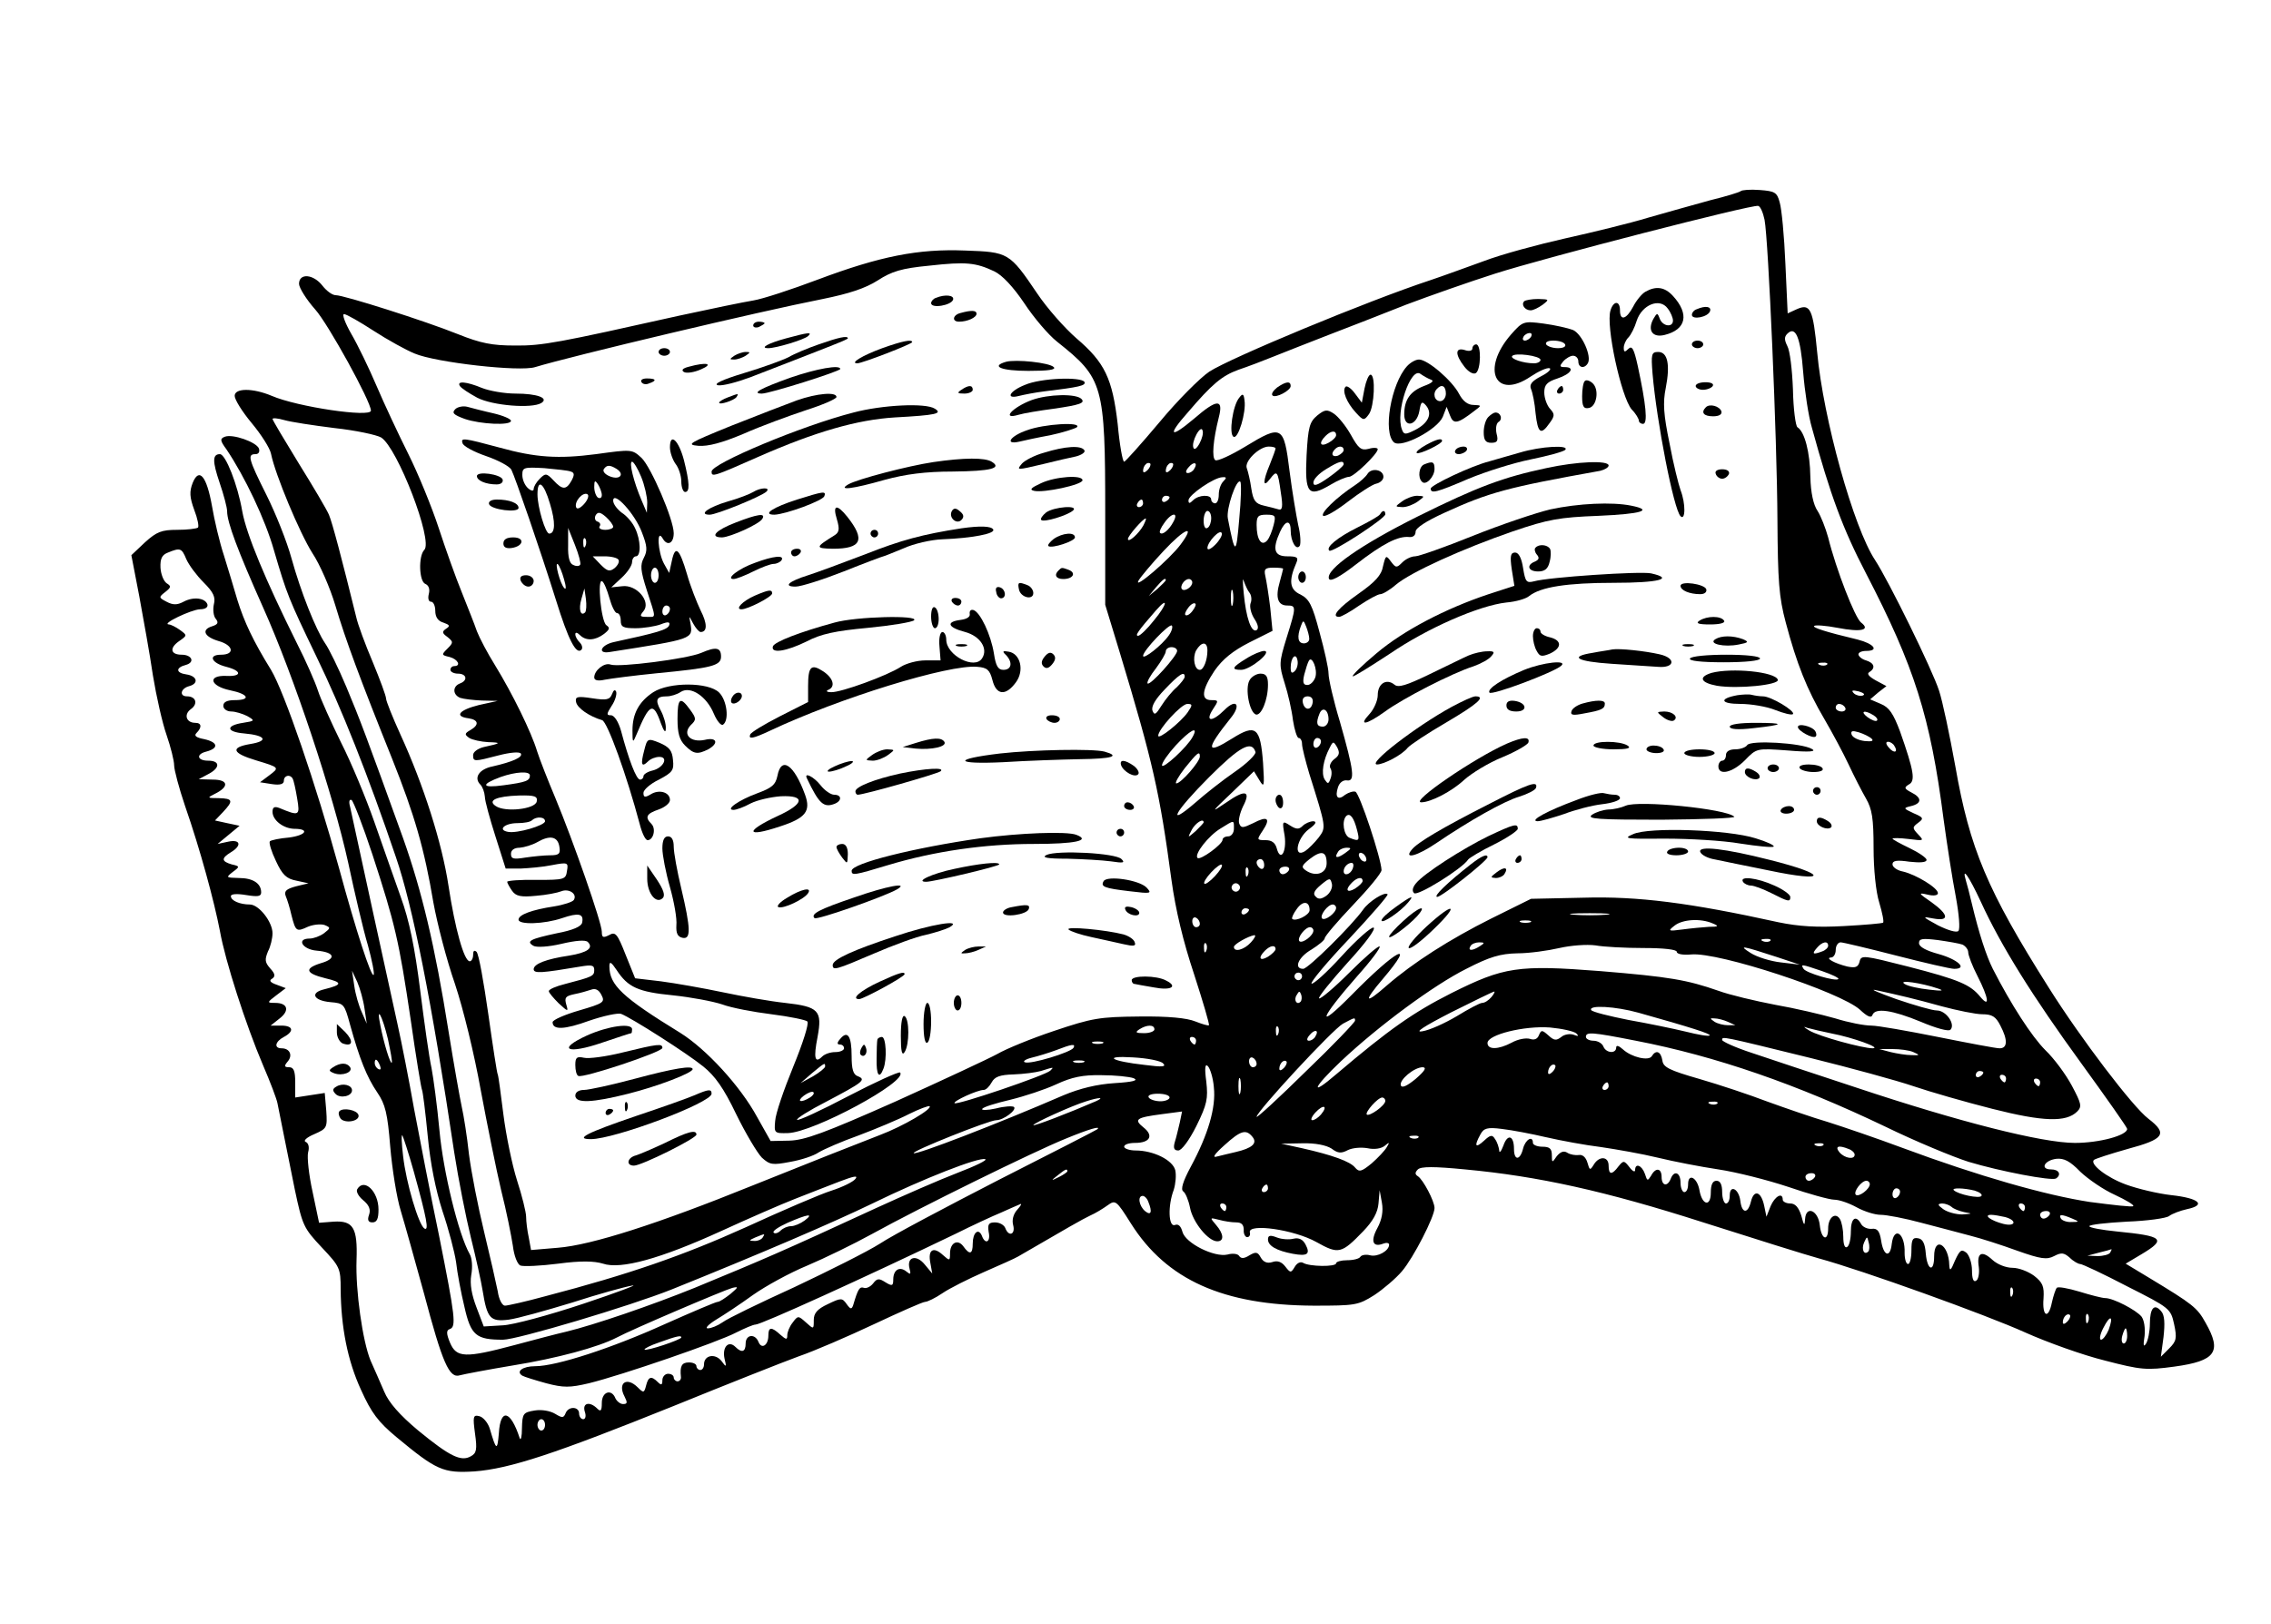 <?xml version="1.0" standalone="no"?>
<!DOCTYPE svg PUBLIC "-//W3C//DTD SVG 20010904//EN"
 "http://www.w3.org/TR/2001/REC-SVG-20010904/DTD/svg10.dtd">
<svg version="1.0" xmlns="http://www.w3.org/2000/svg"
 width="600pt" height="429pt" viewBox="0 0 600 429"
 preserveAspectRatio="xMidYMid meet">

<g transform="translate(0,429) scale(0.1,-0.1)"
fill="#000000" stroke="none">
<path d="M4599 3785 c-3 -3 -39 -14 -80 -24 -41 -11 -114 -32 -164 -46 -49
-15 -148 -39 -220 -55 -71 -16 -168 -42 -215 -60 -47 -17 -110 -40 -140 -50
-167 -55 -530 -206 -585 -242 -24 -16 -84 -76 -132 -134 -48 -57 -90 -104 -93
-104 -4 0 -12 44 -17 99 -14 121 -34 163 -109 227 -31 27 -78 80 -104 119 -73
108 -76 109 -190 113 -124 5 -225 -15 -390 -77 -69 -26 -145 -51 -170 -55 -25
-4 -112 -22 -195 -40 -318 -71 -362 -80 -435 -79 -60 0 -90 6 -150 30 -87 35
-301 103 -323 103 -9 0 -24 11 -35 25 -24 31 -62 34 -62 5 0 -10 19 -41 43
-68 34 -38 147 -243 147 -267 0 -19 -195 10 -262 39 -50 21 -98 21 -98 0 0
-10 20 -42 45 -72 25 -30 48 -66 51 -81 11 -55 76 -210 109 -262 20 -30 47
-92 61 -139 27 -91 66 -196 150 -405 59 -148 85 -237 109 -380 10 -55 35 -152
57 -215 22 -66 51 -185 68 -280 17 -91 41 -210 54 -265 14 -55 27 -121 31
-147 3 -26 12 -49 20 -52 8 -3 53 -1 100 5 60 8 95 7 118 0 47 -16 152 13 312
86 72 33 159 71 195 85 36 14 89 35 118 46 37 14 50 17 42 7 -6 -8 -35 -22
-63 -31 -29 -9 -131 -53 -227 -97 -164 -74 -307 -124 -529 -182 -51 -14 -100
-25 -107 -25 -7 0 -16 16 -19 38 -4 20 -20 91 -36 157 -16 66 -34 158 -40 205
-5 47 -14 103 -19 125 -5 23 -21 113 -35 200 -36 227 -71 372 -120 510 -97
269 -114 314 -150 400 -21 50 -46 101 -56 115 -25 37 -64 135 -89 225 -12 44
-42 119 -66 167 -48 96 -51 108 -29 108 8 0 12 6 9 15 -7 17 -69 39 -90 31
-13 -5 -13 -10 4 -33 48 -71 103 -186 126 -268 34 -116 38 -126 112 -280 66
-136 136 -312 210 -530 44 -128 94 -378 154 -780 11 -71 31 -172 44 -225 13
-52 27 -115 31 -140 12 -74 20 -83 69 -77 23 3 98 24 167 45 68 22 140 42 159
45 19 4 -39 -18 -129 -48 -90 -30 -186 -56 -213 -57 l-50 -3 -19 50 c-13 34
-18 62 -14 86 4 21 2 45 -4 55 -30 53 -70 218 -80 327 -6 65 -16 139 -21 165
-6 26 -19 119 -30 206 -14 112 -29 185 -51 245 -17 47 -48 137 -70 199 -22 63
-61 157 -88 210 -26 53 -54 115 -61 137 -7 22 -32 79 -56 126 -83 167 -133
287 -144 348 -12 70 -44 151 -59 151 -20 0 -20 -19 -1 -75 11 -32 20 -66 20
-76 0 -29 28 -104 95 -254 82 -183 185 -493 225 -675 17 -80 40 -178 52 -218
11 -40 18 -76 15 -78 -6 -7 -46 115 -91 281 -61 222 -145 467 -180 525 -47 76
-71 127 -89 185 -8 28 -24 80 -35 116 -12 36 -26 96 -32 132 -14 79 -34 103
-51 61 -9 -23 -8 -38 4 -71 9 -23 13 -44 10 -47 -4 -3 -28 -6 -55 -6 -41 0
-54 -5 -85 -33 l-36 -34 21 -109 c11 -60 28 -154 36 -209 9 -55 25 -126 36
-157 11 -32 20 -68 20 -80 0 -12 13 -61 29 -108 40 -115 77 -252 92 -330 14
-79 68 -247 114 -355 19 -44 36 -89 38 -100 2 -11 9 -45 15 -75 6 -30 20 -99
31 -154 20 -94 23 -101 71 -152 48 -51 50 -55 50 -111 1 -100 18 -188 54 -266
27 -60 45 -84 93 -124 106 -88 124 -96 206 -91 94 7 214 47 527 173 140 57
289 116 330 131 41 14 131 53 199 85 68 32 129 59 135 59 6 0 27 10 46 23 19
13 69 38 110 56 41 18 82 36 90 41 129 75 169 98 190 108 14 6 35 19 46 27 21
15 23 14 62 -48 94 -149 244 -216 483 -217 110 0 117 1 160 28 24 16 57 44 73
63 30 35 86 144 86 167 0 18 -30 75 -44 84 -8 5 -8 10 0 18 8 8 43 8 125 0
193 -18 370 -57 629 -140 135 -43 272 -86 305 -95 117 -32 442 -149 546 -196
58 -26 153 -60 210 -74 96 -25 110 -26 184 -16 109 15 126 39 82 116 -22 40
-34 49 -148 118 l-63 38 42 25 c67 40 57 48 -65 60 -40 4 -73 10 -73 14 0 4
44 9 99 12 54 2 105 9 112 15 8 6 29 14 47 18 52 11 32 29 -41 37 -36 4 -90
17 -120 28 -52 19 -96 54 -85 65 3 3 43 16 89 29 97 26 107 40 55 80 -41 31
-178 211 -263 346 -163 258 -209 368 -247 585 -15 83 -34 173 -43 200 -18 56
-133 290 -169 345 -57 86 -137 374 -153 549 -11 115 -18 130 -54 114 l-24 -11
-6 131 c-3 73 -10 146 -15 162 -7 27 -13 30 -53 33 -25 2 -47 0 -50 -3z m63
-76 c10 -51 33 -575 34 -794 1 -160 4 -203 22 -270 29 -109 56 -177 102 -255
21 -36 50 -90 64 -120 14 -30 35 -71 46 -90 16 -28 20 -52 20 -131 0 -55 6
-116 15 -144 8 -27 13 -51 10 -53 -2 -2 -48 -6 -103 -9 -71 -4 -120 -1 -173
10 -236 52 -373 69 -514 65 l-140 -3 -105 -52 c-110 -55 -207 -117 -276 -177
-59 -52 -63 -44 -10 18 90 106 35 77 -83 -43 -96 -97 -85 -64 16 51 35 39 61
74 58 77 -3 3 -39 -28 -80 -69 -41 -41 -77 -71 -80 -68 -3 3 31 45 75 94 46
50 76 90 69 93 -6 2 -45 -32 -84 -75 -40 -44 -76 -76 -80 -73 -3 4 41 57 100
119 58 62 104 115 101 117 -7 8 -50 -19 -65 -41 -29 -41 -145 -156 -158 -156
-26 0 -13 31 22 51 19 12 35 25 35 30 0 5 34 45 75 88 41 43 75 84 75 92 -1
31 -58 203 -69 207 -6 2 -18 -2 -27 -8 -19 -16 -28 -7 -19 20 4 12 13 19 23
18 23 -4 19 25 -18 155 -17 56 -30 113 -30 127 0 14 -11 63 -24 110 -19 72
-27 87 -50 99 -29 13 -32 36 -11 84 6 14 2 17 -24 17 -35 0 -40 19 -19 65 14
31 28 32 28 3 0 -29 15 -54 24 -40 3 6 2 30 -4 54 -5 24 -16 88 -23 143 -15
121 -20 124 -117 65 -38 -23 -73 -39 -79 -36 -10 6 -6 53 9 113 13 50 -5 49
-65 -3 -64 -54 -72 -46 -17 16 64 75 90 97 134 113 24 8 66 24 93 35 28 11 93
37 145 57 52 20 145 56 205 80 61 23 166 60 235 82 131 42 678 183 695 179 6
-1 13 -18 17 -37z m-2035 -136 c21 -10 50 -41 79 -84 25 -38 64 -84 87 -102
122 -97 127 -113 127 -453 l0 -242 39 -128 c87 -288 105 -368 136 -599 11 -80
31 -163 60 -250 23 -71 41 -132 39 -134 -2 -2 -18 3 -36 10 -22 9 -71 14 -148
13 -105 -1 -124 -4 -225 -38 -60 -20 -128 -48 -150 -61 -22 -12 -144 -69 -270
-126 -187 -83 -239 -102 -280 -103 l-49 -1 -36 64 c-44 81 -134 179 -203 222
-153 94 -187 126 -187 176 0 14 5 11 19 -10 30 -46 57 -58 149 -67 48 -5 106
-16 130 -24 24 -9 82 -20 130 -26 48 -6 91 -15 95 -19 5 -5 -12 -58 -37 -119
-25 -61 -47 -125 -48 -144 -3 -32 -2 -33 34 -32 68 2 318 137 296 160 -3 3
-65 -25 -136 -62 -72 -38 -133 -66 -136 -63 -3 3 32 25 77 48 97 51 106 58 84
67 -13 4 -17 19 -17 54 0 53 -11 68 -30 45 -9 -10 -9 -15 -1 -15 6 0 11 -4 11
-10 0 -5 -10 -10 -23 -10 -13 0 -28 -5 -35 -12 -19 -19 -23 -4 -12 52 13 70 3
80 -86 90 -38 4 -112 17 -164 28 -52 11 -126 24 -164 29 l-68 8 -25 62 c-22
56 -27 62 -44 52 -16 -8 -19 -6 -19 9 0 24 -76 241 -123 354 -19 45 -41 101
-48 123 -15 50 -65 152 -111 227 -20 32 -41 72 -48 90 -6 18 -25 65 -40 103
-16 39 -43 115 -61 170 -18 55 -54 143 -80 195 -26 52 -64 133 -84 180 -20 47
-50 109 -67 138 -16 28 -25 52 -19 52 6 0 41 -20 78 -44 37 -24 86 -51 108
-60 56 -24 279 -49 319 -36 95 29 592 147 760 180 69 14 112 28 145 49 37 24
63 32 136 39 98 11 123 8 172 -15z m2137 -266 c4 -50 14 -117 23 -147 49 -179
82 -268 143 -385 128 -247 170 -378 205 -650 9 -66 23 -157 32 -203 9 -49 12
-87 7 -92 -5 -5 -28 2 -54 15 -42 23 -43 24 -12 18 43 -8 41 10 -5 43 -35 24
-36 26 -10 20 16 -4 27 -2 27 4 0 14 -58 49 -92 57 -16 3 -28 12 -28 19 0 10
11 12 45 7 28 -3 45 -2 45 5 0 5 -20 19 -45 31 -25 12 -45 23 -45 25 0 2 19 2
43 -1 40 -5 41 -5 25 12 -16 17 -16 19 0 31 15 11 14 14 -12 25 -28 13 -28 14
-7 19 29 7 29 22 1 36 -19 10 -20 13 -7 21 18 9 14 35 -23 140 -18 48 -29 64
-51 73 l-28 12 21 18 22 17 -28 15 c-18 10 -25 18 -17 22 17 11 13 24 -9 31
-11 3 -20 11 -20 16 0 5 9 9 20 9 36 0 21 19 -22 30 -88 21 -120 32 -115 36 3
3 31 1 62 -5 62 -12 88 -6 62 14 -16 12 -66 140 -87 225 -7 25 -19 56 -28 70
-11 16 -18 48 -19 90 -1 65 -15 119 -34 131 -5 3 -11 48 -12 100 -2 52 -8 103
-15 115 -8 16 -8 24 0 32 22 22 35 -9 42 -101z m-3881 -148 c56 -6 112 -18
124 -25 43 -27 138 -273 114 -297 -16 -16 -14 -84 3 -90 9 -4 12 -14 9 -26 -3
-12 -1 -21 6 -21 6 0 11 -11 11 -24 0 -16 7 -27 21 -31 17 -6 19 -9 8 -16 -12
-8 -11 -12 3 -22 16 -13 16 -15 0 -31 -16 -16 -16 -17 6 -22 22 -6 31 -24 12
-24 -5 0 -10 -4 -10 -10 0 -5 9 -10 20 -10 23 0 27 -18 5 -26 -20 -8 -19 -30
1 -38 9 -3 34 -6 57 -7 l42 -1 -50 -11 c-52 -13 -66 -30 -27 -35 26 -4 29 -17
5 -31 -16 -9 -16 -12 -3 -21 8 -5 31 -10 50 -11 36 -1 34 -3 -12 -13 -16 -4
-28 -13 -28 -21 0 -18 2 -18 67 -1 31 8 55 10 59 5 6 -10 -22 -22 -74 -34 -36
-7 -51 -30 -33 -48 6 -6 11 -20 12 -32 0 -11 13 -58 28 -105 l27 -85 40 0 c21
1 58 4 82 9 42 8 44 7 40 -15 -3 -23 -7 -24 -80 -24 -43 1 -78 -2 -78 -5 0 -3
6 -14 13 -24 10 -14 23 -17 63 -13 27 2 57 8 67 12 20 8 43 -7 33 -23 -3 -5
-27 -13 -52 -17 -59 -9 -94 -22 -94 -35 0 -14 68 -12 115 4 44 15 58 12 53
-12 -2 -10 -24 -20 -67 -28 -70 -15 -82 -21 -62 -33 8 -5 40 -3 74 5 38 9 64
11 70 5 16 -16 -1 -28 -49 -36 -61 -9 -94 -22 -94 -36 0 -12 22 -10 123 7 30
5 37 4 37 -9 0 -16 -4 -18 -77 -37 -24 -6 -43 -14 -43 -19 0 -4 12 -18 26 -32
25 -23 26 -23 20 -3 -5 18 -2 22 21 27 16 3 36 9 45 12 11 4 20 0 27 -14 10
-19 6 -22 -59 -41 -38 -11 -70 -25 -70 -31 0 -21 31 -20 97 4 38 13 76 21 84
18 28 -11 174 -104 217 -139 31 -25 54 -57 87 -126 25 -51 56 -103 68 -115 21
-19 28 -20 75 -11 29 5 62 16 75 25 13 8 61 29 106 45 45 17 105 42 132 56 28
14 53 23 55 21 8 -7 -70 -53 -131 -76 -105 -41 -146 -57 -338 -134 -247 -100
-424 -157 -513 -164 l-71 -6 -6 33 c-4 18 -7 43 -7 55 0 12 -11 56 -24 96 -13
41 -29 119 -36 174 -7 55 -13 102 -15 106 -2 3 -13 75 -25 160 -12 84 -25 158
-31 164 -6 5 -9 3 -9 -8 0 -9 -4 -17 -9 -17 -15 0 -39 87 -56 199 -17 113 -66
267 -127 400 -21 46 -38 89 -38 95 0 7 -16 50 -35 96 -20 47 -40 101 -44 120
-38 154 -63 249 -72 270 -6 14 -42 75 -80 136 -38 62 -69 114 -69 117 0 3 14
2 31 -3 17 -5 76 -14 132 -21z m2286 -41 c-7 -13 -14 -18 -16 -11 -3 7 1 22 8
35 7 13 14 18 16 11 3 -7 -1 -22 -8 -35z m201 -13 c0 -3 -7 -22 -15 -42 -19
-45 -19 -64 0 -39 19 25 21 22 29 -36 6 -37 4 -47 -6 -44 -7 2 -25 7 -39 10
-22 5 -28 13 -33 45 -3 22 -9 46 -12 54 -7 18 33 57 58 57 10 0 18 -2 18 -5z
m-338 -57 c-7 -7 -12 -8 -12 -2 0 6 3 14 7 17 3 4 9 5 12 2 2 -3 -1 -11 -7
-17z m60 0 c-7 -7 -12 -8 -12 -2 0 6 3 14 7 17 3 4 9 5 12 2 2 -3 -1 -11 -7
-17z m63 3 c-3 -6 -11 -11 -17 -11 -6 0 -6 6 2 15 14 17 26 13 15 -4z m77 -33
c-7 -7 -12 -22 -12 -35 0 -13 -4 -23 -10 -23 -5 0 -10 5 -10 10 0 14 -33 13
-48 -2 -9 -9 -12 -9 -12 0 0 14 68 61 90 61 11 1 11 -2 2 -11z m42 -100 c-8
-96 -11 -96 -30 2 -5 25 23 107 33 97 3 -3 2 -48 -3 -99z m-184 58 c0 -3 -4
-8 -10 -11 -5 -3 -10 -1 -10 4 0 6 5 11 10 11 6 0 10 -2 10 -4z m-70 -16 c0
-5 -5 -10 -11 -10 -5 0 -7 5 -4 10 3 6 8 10 11 10 2 0 4 -4 4 -10z m180 -39
c0 -11 -4 -23 -10 -26 -6 -4 -10 5 -10 19 0 14 5 26 10 26 6 0 10 -9 10 -19z
m-100 -10 c-11 -21 -29 -36 -35 -29 -3 2 2 14 11 26 19 28 39 30 24 3z m265
-8 c-4 -16 -11 -34 -17 -41 -15 -17 -28 2 -28 41 0 23 4 27 26 27 24 0 25 -3
19 -27z m-344 -1 c-12 -22 -41 -48 -41 -36 0 8 40 54 47 54 2 0 -1 -8 -6 -18z
m98 -51 c-28 -38 -126 -122 -111 -95 6 10 36 46 66 78 57 61 86 72 45 17z m92
0 c-12 -12 -21 -16 -21 -9 0 16 34 52 38 39 2 -5 -6 -19 -17 -30z m-2719 -38
c7 -16 27 -43 46 -62 26 -26 32 -39 27 -58 -3 -14 -1 -31 5 -38 8 -10 6 -15
-10 -20 -29 -9 -20 -28 18 -39 39 -11 43 -36 6 -36 -35 0 -26 -22 14 -32 42
-11 41 -26 0 -24 -51 2 -43 -27 10 -38 49 -10 56 -26 12 -26 -20 0 -30 -5 -30
-15 0 -8 9 -15 21 -15 11 0 30 -6 42 -12 21 -12 21 -13 -11 -18 -46 -7 -45
-24 3 -28 57 -5 66 -20 16 -28 -53 -9 -48 -24 15 -43 63 -19 63 -19 35 -40
l-24 -18 32 -5 c21 -3 31 0 31 9 0 14 16 18 23 6 3 -5 8 -28 12 -52 8 -47 6
-48 -47 -26 -13 5 -18 2 -18 -10 0 -22 28 -44 57 -45 42 0 32 -17 -13 -23 -25
-2 -48 -7 -51 -10 -3 -4 4 -27 16 -52 17 -37 28 -47 54 -52 l32 -7 -33 -8
c-26 -7 -32 -13 -27 -26 4 -9 11 -32 15 -50 11 -43 13 -45 43 -31 14 6 34 8
44 5 17 -7 17 -8 -1 -22 -11 -8 -28 -14 -38 -14 -36 0 -19 -29 19 -32 47 -4
53 -21 11 -33 -45 -14 -41 -27 12 -40 46 -11 45 -17 -3 -29 -39 -9 -29 -30 16
-34 36 -3 37 -5 52 -60 25 -90 44 -138 72 -179 21 -31 27 -55 34 -143 5 -58
17 -135 28 -170 11 -36 38 -134 61 -217 49 -185 67 -226 95 -217 11 3 74 15
140 26 117 19 225 48 275 74 39 21 283 125 305 131 17 4 16 2 -5 -16 -14 -11
-29 -21 -34 -21 -5 0 -68 -27 -140 -59 -139 -63 -286 -111 -342 -111 -33 0
-52 -14 -34 -25 5 -3 34 -12 63 -20 46 -12 62 -12 113 0 86 21 342 109 389
134 22 11 45 21 51 21 15 0 288 124 529 240 44 22 98 47 120 56 22 10 45 20
50 22 6 3 2 -4 -7 -14 -11 -12 -15 -28 -11 -42 6 -24 -12 -31 -21 -7 -3 8 -15
15 -27 15 -17 0 -20 -5 -17 -25 6 -27 -9 -35 -18 -10 -9 21 -24 8 -24 -21 0
-28 -8 -31 -25 -7 -15 20 -35 9 -35 -19 0 -20 -1 -20 -19 -4 -25 23 -40 14
-33 -21 l5 -28 -20 24 c-22 27 -48 20 -40 -11 4 -15 3 -17 -8 -8 -18 15 -35 5
-35 -21 0 -17 -3 -18 -21 -7 -17 11 -22 10 -32 -3 -7 -9 -18 -14 -24 -12 -12
4 -16 -2 -29 -46 -4 -11 -7 -11 -17 3 -12 17 -15 17 -50 0 -28 -13 -37 -24
-37 -42 0 -25 0 -25 -21 -6 -20 18 -21 18 -35 -1 -8 -10 -14 -25 -14 -33 0
-13 -3 -12 -18 1 -24 22 -32 21 -32 -2 0 -26 -18 -37 -26 -17 -9 23 -34 20
-34 -4 0 -22 -10 -26 -27 -9 -18 18 -35 0 -29 -30 6 -24 5 -25 -8 -7 -17 21
-46 15 -46 -9 0 -8 -4 -15 -10 -15 -5 0 -10 5 -10 10 0 6 -9 10 -20 10 -19 0
-24 -10 -21 -38 1 -6 -3 -12 -9 -12 -5 0 -10 5 -10 10 0 6 -7 10 -15 10 -8 0
-15 -8 -15 -17 0 -13 -3 -14 -12 -5 -17 17 -25 15 -31 -9 -5 -20 -7 -20 -22
-5 -29 29 -54 12 -35 -24 8 -16 8 -20 -4 -20 -7 0 -16 7 -20 15 -10 26 -36 18
-36 -12 0 -21 -3 -24 -12 -15 -20 20 -40 15 -33 -8 4 -11 2 -20 -4 -20 -6 0
-11 7 -11 15 0 19 -29 20 -36 0 -5 -12 -9 -12 -27 -1 -13 8 -36 12 -54 9 -31
-5 -33 -8 -34 -47 0 -22 -3 -34 -6 -26 -24 74 -51 80 -55 13 -4 -48 -7 -46
-24 12 -5 16 -18 31 -28 33 -16 4 -17 -1 -11 -46 6 -42 4 -52 -11 -60 -26 -15
-56 0 -139 68 -49 41 -78 74 -90 103 -10 23 -26 60 -36 82 -21 51 -40 185 -37
266 3 85 -9 104 -60 101 l-39 -3 -17 81 c-10 45 -15 92 -12 105 4 14 1 25 -7
28 -6 3 4 12 23 20 34 15 35 17 32 62 l-4 47 -39 -6 -39 -6 0 40 c0 30 -4 40
-16 40 -13 0 -14 3 -4 15 14 16 6 35 -16 35 -21 0 -17 18 6 30 28 15 25 30 -7
30 l-28 0 24 19 c27 21 21 41 -12 41 -22 0 -22 1 3 20 l25 19 -24 9 c-17 6
-21 11 -12 16 9 6 8 13 -5 27 -14 16 -15 23 -6 45 7 13 12 35 12 48 0 30 -36
76 -60 76 -26 0 -50 10 -50 22 0 6 16 7 40 3 31 -5 40 -4 40 7 0 24 -22 38
-59 38 -34 1 -35 1 -16 16 19 14 19 15 -3 20 -27 8 -28 16 -2 32 30 18 25 35
-7 28 l-28 -6 29 24 29 24 -33 7 -32 7 21 22 c28 30 27 36 -11 37 -31 0 -31 1
-11 11 39 19 37 38 -5 38 l-37 1 28 15 c29 16 28 34 -3 34 -29 0 -33 17 -5 24
34 9 31 25 -6 33 -21 4 -27 9 -20 16 15 15 14 27 -3 27 -24 0 -31 22 -12 36
20 14 14 34 -10 34 -21 0 -17 21 6 27 26 7 21 27 -8 31 -28 4 -28 18 -1 25 25
7 16 27 -11 27 -29 0 -33 17 -8 35 23 16 23 16 4 30 -11 8 -25 15 -30 15 -21
1 59 39 82 40 14 0 22 5 20 13 -6 17 -37 21 -63 7 -17 -9 -28 -9 -45 0 -21 11
-21 12 -3 26 15 12 16 15 3 23 -8 6 -15 24 -16 41 -1 24 4 34 20 40 32 13 36
12 48 -17z m2898 -26 c0 -1 -4 -17 -9 -35 -12 -41 -5 -62 20 -62 24 0 24 -3
-2 -86 -20 -65 -20 -71 -5 -119 9 -28 19 -72 22 -98 4 -26 11 -47 15 -47 5 0
9 -7 9 -16 0 -9 9 -44 19 -78 45 -143 45 -142 25 -169 -11 -14 -27 -30 -36
-36 -32 -20 -22 34 10 58 18 13 22 20 12 21 -9 0 -22 -6 -28 -12 -10 -10 -17
-10 -34 1 -20 13 -21 12 -14 -27 6 -43 -11 -71 -21 -33 -4 14 -13 21 -29 21
-24 0 -24 1 -8 25 22 33 13 40 -25 20 -27 -13 -32 -14 -37 -1 -3 8 2 28 10 45
22 42 6 46 -45 10 -41 -28 -40 -26 15 26 l59 57 14 -23 c13 -22 14 -18 10 45
-7 94 -19 104 -81 65 -70 -44 -72 -31 -5 53 29 35 16 54 -16 22 -32 -32 -52
-32 -31 1 16 24 16 25 -4 25 -28 0 -25 27 9 78 21 30 48 52 91 74 l62 31 -6
61 c-4 33 -10 71 -13 84 -4 18 -1 22 21 22 14 0 26 -1 26 -3z m-89 -63 c5 -6
7 -19 3 -28 -3 -9 1 -27 10 -41 10 -15 12 -26 6 -30 -14 -8 -28 33 -34 97 -3
29 -3 44 0 33 4 -11 10 -25 15 -31z m-221 33 c0 -2 -10 -12 -22 -23 l-23 -19
19 23 c18 21 26 27 26 19z m70 -6 c0 -12 -20 -25 -27 -18 -7 7 6 27 18 27 5 0
9 -4 9 -9z m107 -58 c-3 -10 -5 -2 -5 17 0 19 2 27 5 18 2 -10 2 -26 0 -35z
m-208 -42 c-18 -23 -37 -41 -42 -41 -9 0 -1 12 47 67 34 39 30 16 -5 -26z
m101 24 c-7 -9 -15 -13 -18 -10 -3 2 1 11 8 20 7 9 15 13 18 10 3 -2 -1 -11
-8 -20z m309 -72 c1 -7 -6 -13 -14 -13 -16 0 -19 17 -8 46 6 16 7 16 14 -2 4
-10 8 -25 8 -31z m-371 8 c-18 -26 -68 -65 -68 -54 0 14 70 87 76 80 3 -3 0
-15 -8 -26z m102 -40 c0 -25 -10 -51 -20 -51 -14 0 -20 31 -10 51 14 24 30 25
30 0z m-80 -1 c0 -13 -71 -92 -78 -86 -3 3 7 21 22 40 14 19 26 39 26 45 0 6
7 11 15 11 8 0 15 -4 15 -10z m311 -53 c-8 -8 -11 -5 -11 9 0 27 14 41 18 19
2 -9 -1 -22 -7 -28z m54 -17 c-4 -11 -13 -20 -21 -20 -11 0 -13 7 -8 28 4 15
9 31 12 36 8 15 24 -23 17 -44z m1352 34 c-3 -3 -12 -4 -19 -1 -8 3 -5 6 6 6
11 1 17 -2 13 -5z m-1697 -32 c0 -5 -10 -17 -21 -28 -12 -10 -30 -32 -40 -48
-15 -24 -19 -27 -24 -14 -4 11 7 30 32 56 38 40 53 50 53 34z m1791 -50 c-7
-2 -18 1 -23 6 -8 8 -4 9 13 5 13 -4 18 -8 10 -11z m-1453 -19 c-4 -22 -22
-20 -26 1 -2 10 3 16 13 16 10 0 15 -7 13 -17z m-330 -25 c-18 -26 -78 -74
-78 -62 0 17 61 84 77 84 14 0 14 -3 1 -22z m1737 12 c3 -5 -1 -10 -9 -10 -9
0 -16 5 -16 10 0 6 4 10 9 10 6 0 13 -4 16 -10z m-1365 -31 c0 -10 -7 -19 -15
-19 -16 0 -19 9 -9 34 8 20 24 11 24 -15z m1440 11 c8 -5 12 -11 9 -14 -3 -3
-14 1 -25 9 -21 16 -8 20 16 5z m-1799 -57 c-14 -27 -81 -88 -81 -75 0 7 16
30 36 52 38 41 62 54 45 23z m1794 -5 c6 -6 0 -8 -19 -6 -16 2 -31 9 -34 17
-3 10 2 11 19 6 13 -4 29 -12 34 -17z m-1455 -7 c0 -6 -4 -13 -10 -16 -5 -3
-10 1 -10 9 0 9 5 16 10 16 6 0 10 -4 10 -9z m35 -47 c-9 -7 -14 -18 -10 -24
4 -6 4 -18 0 -28 -5 -14 -7 -14 -15 -2 -10 16 -4 52 13 84 9 18 10 18 20 1 7
-14 6 -21 -8 -31z m1480 35 c11 -17 -1 -21 -15 -4 -8 9 -8 15 -2 15 6 0 14 -5
17 -11z m-1688 -16 c2 -6 -22 -30 -54 -52 -32 -22 -79 -59 -105 -82 -79 -68
-54 -23 37 68 80 80 112 98 122 66z m-147 -12 c0 -14 -50 -71 -62 -71 -5 0 5
18 22 40 33 41 40 47 40 31z m-1770 -50 c0 -14 -10 -18 -70 -26 -58 -8 -61 2
-7 22 40 14 77 16 77 4z m18 -69 c-4 -20 -83 -29 -108 -12 -23 15 1 26 61 28
42 1 50 -2 47 -16z m-434 -140 c60 -184 70 -227 101 -436 14 -99 28 -183 30
-186 2 -4 9 -58 15 -121 7 -74 21 -143 39 -199 16 -47 32 -108 36 -135 3 -28
13 -81 22 -118 17 -76 31 -87 102 -87 37 0 336 89 446 133 231 93 427 177 530
227 135 66 281 123 298 117 7 -2 -26 -18 -73 -36 -47 -18 -143 -60 -215 -93
-251 -116 -296 -135 -480 -211 -111 -45 -265 -98 -340 -116 -22 -5 -83 -21
-135 -35 -131 -35 -154 -34 -171 6 -10 24 -10 33 -1 36 18 6 15 31 -28 247
-23 110 -52 261 -66 335 -13 74 -33 176 -44 225 -21 96 -117 534 -125 573 -4
14 -2 21 4 18 5 -4 30 -68 55 -144z m2601 66 c8 -30 6 -32 -19 -22 -16 6 -22
45 -9 58 10 9 20 -5 28 -36z m-2145 22 c0 -11 -74 -33 -98 -28 -28 5 -9 23 25
23 17 0 35 3 39 8 11 10 34 9 34 -3z m1740 -3 c0 -2 -10 -12 -21 -23 -22 -19
-22 -19 -10 4 10 18 31 31 31 19z m80 -17 c0 -11 -7 -20 -15 -20 -8 0 -15 -4
-15 -9 0 -12 -59 -55 -66 -48 -10 9 29 59 61 78 37 23 35 23 35 -1z m-1782
-48 c3 -18 -1 -22 -25 -22 -15 0 -45 -3 -65 -6 -31 -5 -38 -4 -38 10 0 10 9
16 23 16 12 1 33 7 47 15 33 19 54 15 58 -13z m2076 -16 c-21 -15 -30 -14 -19
3 3 6 14 11 23 11 13 0 13 -2 -4 -14z m-49 -27 c0 -27 -29 -37 -55 -19 -13 9
-11 13 10 30 31 24 45 21 45 -11z m105 10 c0 -6 -4 -7 -10 -4 -5 3 -10 11 -10
16 0 6 5 7 10 4 6 -3 10 -11 10 -16z m-270 -15 c0 -8 -4 -12 -10 -9 -5 3 -10
10 -10 16 0 5 5 9 10 9 6 0 10 -7 10 -16z m-130 -29 c-13 -14 -26 -23 -28 -20
-3 3 5 16 18 30 13 14 26 23 28 20 3 -3 -5 -16 -18 -30z m364 20 c-6 -16 -24
-21 -24 -7 0 11 11 22 21 22 5 0 6 -7 3 -15z m-277 -17 c-3 -8 -6 -5 -6 6 -1
11 2 17 5 13 3 -3 4 -12 1 -19z m108 12 c-3 -5 -10 -10 -16 -10 -5 0 -9 5 -9
10 0 6 7 10 16 10 8 0 12 -4 9 -10z m1828 -82 c54 -118 138 -252 266 -428 66
-91 121 -169 121 -173 0 -17 -73 -37 -138 -37 -87 0 -307 56 -577 146 -110 36
-235 78 -277 92 -43 14 -78 30 -78 34 0 10 -5 11 235 -48 105 -26 226 -59 270
-74 44 -15 138 -42 209 -60 134 -34 195 -36 224 -7 13 13 11 21 -14 68 -16 30
-47 72 -70 94 -36 36 -91 121 -139 215 -17 34 -36 91 -56 175 -5 22 -12 48
-15 58 -12 40 8 12 39 -55z m-1729 15 c-13 -9 -21 -10 -28 -2 -8 7 -4 16 14
31 23 19 25 19 29 2 2 -10 -5 -24 -15 -31z m96 39 c0 -4 -9 -13 -20 -20 -22
-13 -27 -3 -8 16 14 14 28 16 28 4z m-326 -23 c-3 -5 -10 -7 -15 -3 -5 3 -7
10 -3 15 3 5 10 7 15 3 5 -3 7 -10 3 -15z m186 -54 c0 -13 -37 -31 -46 -23 -2
2 3 14 12 26 16 23 34 21 34 -3z m70 6 c0 -13 -29 -35 -37 -28 -7 8 15 37 28
37 5 0 9 -4 9 -9z m-230 -5 c0 -3 -4 -8 -10 -11 -5 -3 -10 -1 -10 4 0 6 5 11
10 11 6 0 10 -2 10 -4z m943 -13 c-24 -2 -62 -2 -85 0 -24 2 -5 4 42 4 47 0
66 -2 43 -4z m-1073 -24 c0 -5 -4 -9 -10 -9 -5 0 -10 7 -10 16 0 8 5 12 10 9
6 -3 10 -10 10 -16z m873 4 c-7 -2 -19 -2 -25 0 -7 3 -2 5 12 5 14 0 19 -2 13
-5z m482 -3 c17 -7 16 -9 -10 -9 -16 -1 -48 -4 -70 -7 -38 -5 -39 -4 -21 10
21 17 69 20 101 6z m-1055 -19 c0 -13 -29 -35 -37 -28 -7 8 15 37 28 37 5 0 9
-4 9 -9z m-165 -31 c-18 -20 -45 -27 -45 -12 0 7 37 28 54 31 5 0 1 -8 -9 -19z
m1372 4 c-3 -3 -12 -4 -19 -1 -8 3 -5 6 6 6 11 1 17 -2 13 -5z m508 -10 c8 -4
15 -13 15 -20 0 -8 11 -37 25 -64 29 -57 33 -85 7 -54 -26 32 -55 45 -191 80
-118 30 -124 31 -128 13 -4 -15 -11 -17 -32 -13 -33 8 -61 23 -43 24 6 0 12 9
12 20 0 11 6 20 13 20 6 0 73 -16 147 -35 74 -19 143 -35 153 -35 37 0 9 25
-41 39 -33 9 -52 19 -52 29 0 12 9 13 50 8 28 -4 57 -9 65 -12z m-1998 -16
c-3 -8 -6 -5 -6 6 -1 11 2 17 5 13 3 -3 4 -12 1 -19z m723 12 c-20 -13 -33
-13 -25 0 3 6 14 10 23 10 15 0 15 -2 2 -10z m433 -5 c53 0 87 -4 87 -10 0 -6
16 -9 38 -7 72 7 394 -99 446 -146 19 -18 30 -23 33 -14 7 20 53 13 128 -18
40 -17 73 -26 78 -21 14 14 -11 51 -36 51 -12 0 -60 14 -107 30 -47 17 -71 27
-55 24 64 -14 103 -23 175 -43 41 -11 90 -21 107 -21 26 0 36 -6 48 -30 20
-38 19 -60 -2 -60 -10 0 -83 14 -163 30 -80 16 -159 30 -176 30 -18 0 -60 8
-95 19 -35 10 -107 27 -159 36 -52 10 -120 26 -150 37 -83 29 -130 37 -312 52
-218 17 -255 11 -393 -58 -101 -51 -165 -96 -304 -214 -72 -62 -63 -37 12 34
100 94 245 201 331 244 62 32 90 40 135 41 31 0 81 7 111 14 31 7 72 10 95 7
22 -4 79 -7 128 -7z m487 6 c0 -5 -7 -12 -16 -15 -24 -9 -28 -7 -14 9 14 17
30 20 30 6z m-1460 -9 c0 -4 -9 -13 -20 -20 -22 -13 -27 -3 -8 16 14 14 28 16
28 4z m1325 -21 l60 -20 -50 6 c-27 3 -63 14 -80 25 -33 21 -25 20 70 -11z
m119 -37 c26 -9 45 -18 43 -21 -7 -7 -85 16 -92 27 -8 13 -7 13 49 -6z m-3851
-99 l6 -40 -13 30 c-8 17 -17 48 -20 70 l-6 40 14 -30 c7 -16 16 -48 19 -70z
m2477 85 c0 -5 -4 -10 -10 -10 -5 0 -10 5 -10 10 0 6 5 10 10 10 6 0 10 -4 10
-10z m1680 -32 c18 -6 11 -7 -23 -3 -27 3 -56 9 -65 15 -19 12 44 3 88 -12z
m-1684 -35 c-10 -10 -19 5 -10 18 6 11 8 11 12 0 2 -7 1 -15 -2 -18z m504 12
c-7 -8 -17 -15 -24 -15 -6 0 -36 -16 -67 -35 -32 -19 -72 -37 -91 -40 -22 -4
2 12 76 50 60 30 111 55 114 55 2 0 -1 -7 -8 -15z m389 -41 c139 -39 192 -56
188 -60 -3 -3 -31 2 -63 10 -33 8 -101 22 -152 31 -50 10 -95 21 -98 26 -8 14
64 10 125 -7z m-3304 -70 c7 -33 12 -60 10 -62 -4 -4 -21 52 -30 98 -12 57 5
27 20 -36z m2555 49 c0 -4 -58 -65 -130 -134 -71 -70 -130 -124 -130 -120 0
14 201 231 228 246 32 17 32 17 32 8z m985 -3 l20 -9 -20 0 c-11 0 -27 4 -35
9 -13 9 -13 10 0 9 8 0 24 -4 35 -9z m-1515 -20 c0 -5 -12 -10 -27 -10 -22 0
-25 2 -13 10 20 13 40 13 40 0z m327 -12 c-3 -8 -6 -5 -6 6 -1 11 2 17 5 13 3
-3 4 -12 1 -19z m788 1 c7 -7 5 -8 -8 -3 -9 3 -24 1 -32 -6 -13 -10 -19 -10
-34 4 -17 15 -19 15 -25 1 -4 -11 -13 -14 -24 -10 -11 3 -32 -1 -48 -10 -36
-19 -64 -19 -64 -1 0 22 97 46 165 41 32 -3 64 -10 70 -16z m675 0 c53 -10
132 -38 108 -39 -27 0 -141 31 -168 47 -15 9 -17 12 -5 7 11 -3 40 -10 65 -15z
m-1365 -8 c-3 -6 -11 -11 -17 -11 -6 0 -6 6 2 15 14 17 26 13 15 -4z m847 -11
c212 -41 425 -115 659 -227 80 -39 179 -80 220 -93 83 -25 219 -51 231 -44 15
10 8 24 -13 24 -30 0 -18 24 14 28 20 2 36 -6 63 -34 21 -20 62 -48 91 -61 30
-14 52 -27 49 -30 -2 -3 -54 3 -115 11 -117 18 -293 68 -495 143 -67 25 -155
55 -196 68 -41 12 -113 37 -160 54 -47 18 -128 45 -180 60 -80 23 -96 31 -98
49 -4 24 -17 29 -28 11 -8 -13 -53 -3 -76 18 -11 10 -18 12 -18 5 0 -17 -27
-15 -34 3 -3 8 -15 15 -26 15 -11 0 -20 5 -20 10 0 14 15 13 132 -10z m-1162
0 c0 -5 -2 -10 -4 -10 -3 0 -8 5 -11 10 -3 6 -1 10 4 10 6 0 11 -4 11 -10z
m-247 -7 c-7 -2 -19 -2 -25 0 -7 3 -2 5 12 5 14 0 19 -2 13 -5z m-77 -12 c-8
-12 -113 -44 -128 -38 -7 2 1 8 17 12 17 4 46 13 65 20 41 16 53 18 46 6z
m2219 -11 c18 -8 18 -9 -5 -8 -14 0 -38 4 -55 8 l-30 8 35 0 c19 0 44 -3 55
-8z m-1982 -30 c9 -9 -2 -10 -48 -4 -91 10 -113 25 -32 20 38 -2 74 -9 80 -16z
m247 -1 c0 -5 -4 -9 -10 -9 -5 0 -10 7 -10 16 0 8 5 12 10 9 6 -3 10 -10 10
-16z m-2316 -5 c3 -8 2 -12 -4 -9 -6 3 -10 10 -10 16 0 14 7 11 14 -7z m1859
9 c-7 -2 -19 -2 -25 0 -7 3 -2 5 12 5 14 0 19 -2 13 -5z m529 -15 c-7 -7 -12
-8 -12 -2 0 14 12 26 19 19 2 -3 -1 -11 -7 -17z m-1212 4 c0 -4 -15 -16 -32
-26 l-33 -18 30 26 c34 28 35 29 35 18z m1027 -55 c6 -53 -15 -125 -61 -210
-21 -39 -27 -60 -20 -65 6 -4 14 -23 18 -43 7 -38 48 -89 72 -89 19 0 17 20
-3 43 -17 20 -17 20 7 14 14 -4 34 -7 46 -7 14 0 20 -6 20 -20 -1 -10 4 -19 9
-19 6 0 9 6 7 13 -4 24 117 7 176 -26 59 -33 66 -31 124 29 25 26 38 49 40 73
l3 35 6 -33 c4 -22 0 -45 -12 -67 -19 -35 -12 -52 16 -41 8 3 15 2 15 -3 0
-16 -30 -33 -50 -28 -11 3 -23 1 -26 -4 -3 -5 -18 -9 -35 -9 -16 0 -29 -4 -29
-8 0 -10 -71 -9 -87 1 -7 4 -16 0 -22 -10 -10 -17 -12 -17 -25 0 -10 13 -21
17 -35 12 -13 -4 -23 0 -30 12 -8 15 -13 16 -30 6 -14 -9 -22 -9 -27 -2 -3 6
-17 8 -31 4 -35 -8 -111 30 -119 60 -4 15 -11 22 -20 18 -17 -6 -19 51 -3 93
5 16 7 39 4 52 -7 27 -58 52 -105 52 -16 0 -30 5 -30 10 0 6 13 10 29 10 39 0
50 19 22 41 -26 21 -20 26 49 35 l53 7 -6 -29 c-4 -16 -9 -39 -13 -51 -5 -17
-2 -23 9 -23 9 0 29 27 48 65 28 57 31 72 26 117 -5 37 -3 48 4 41 6 -6 14
-31 16 -56z m895 41 c-7 -7 -12 -8 -12 -2 0 14 12 26 19 19 2 -3 -1 -11 -7
-17z m-1327 3 c-14 -13 -247 -92 -253 -86 -5 5 60 35 77 35 6 0 15 9 21 20 8
15 22 20 58 21 26 1 58 5 72 9 35 11 35 11 25 1z m965 -22 c-22 -18 -36 -25
-39 -17 -5 14 35 48 58 48 11 -1 5 -10 -19 -31z m1500 17 c0 -3 -4 -8 -10 -11
-5 -3 -10 -1 -10 4 0 6 5 11 10 11 6 0 10 -2 10 -4z m-2245 -15 c14 -6 -2 -10
-50 -13 -47 -3 -92 -14 -135 -32 -173 -75 -391 -159 -396 -153 -6 5 199 87
218 87 19 0 55 27 47 35 -4 3 -25 2 -48 -4 -22 -5 -39 -5 -36 -1 3 5 36 15 74
24 37 9 92 27 122 41 41 19 70 25 119 24 36 0 74 -4 85 -8z m282 -38 c-3 -10
-5 -2 -5 17 0 19 2 27 5 18 2 -10 2 -26 0 -35z m2023 37 c0 -5 -2 -10 -4 -10
-3 0 -8 5 -11 10 -3 6 -1 10 4 10 6 0 11 -4 11 -10z m90 -10 c0 -5 -2 -10 -4
-10 -3 0 -8 5 -11 10 -3 6 -1 10 4 10 6 0 11 -4 11 -10z m-1140 -10 c0 -5 -5
-10 -11 -10 -5 0 -7 5 -4 10 3 6 8 10 11 10 2 0 4 -4 4 -10z m-2110 -30 c-24
-15 -37 -11 -16 5 11 8 22 12 25 9 3 -3 -1 -9 -9 -14z m950 0 c0 -5 -11 -10
-24 -10 -14 0 -28 5 -31 10 -4 6 7 10 24 10 17 0 31 -4 31 -10z m-195 -10
c-69 -30 -165 -67 -165 -63 0 5 103 52 140 63 34 11 50 11 25 0z m765 1 c0
-12 -42 -42 -49 -36 -5 6 29 45 41 45 4 0 8 -4 8 -9z m877 -7 c-3 -3 -12 -4
-19 -1 -8 3 -5 6 6 6 11 1 17 -2 13 -5z m-1047 -29 c-7 -8 -17 -15 -23 -15 -5
0 -2 9 8 20 21 23 35 19 15 -5z m-591 -39 c-2 -2 -119 -62 -259 -133 -140 -72
-282 -147 -315 -169 -33 -21 -135 -72 -226 -115 -92 -42 -177 -83 -190 -93
-13 -9 -30 -16 -39 -16 -8 0 1 10 22 23 20 12 64 41 97 65 34 24 98 59 144 78
45 19 123 57 172 84 125 69 426 217 510 251 63 26 95 35 84 25z m1186 -21 c39
-9 104 -21 145 -26 41 -6 109 -18 150 -28 41 -10 113 -24 160 -31 47 -7 130
-28 184 -46 55 -19 110 -34 122 -34 13 0 39 -9 59 -20 20 -11 48 -20 64 -20
15 0 63 -9 107 -21 43 -11 102 -27 129 -34 28 -7 84 -25 125 -40 62 -22 78
-24 97 -14 19 10 26 9 41 -4 10 -10 23 -17 28 -17 5 0 61 -26 124 -59 113 -57
115 -59 124 -100 8 -37 6 -45 -13 -64 l-22 -22 7 52 c4 36 3 58 -6 68 -18 22
-30 9 -30 -33 0 -20 -5 -44 -10 -52 -7 -11 -8 -5 -4 20 2 21 -1 41 -8 51 -15
18 -75 49 -96 49 -8 0 -39 8 -68 17 -30 9 -57 14 -60 10 -3 -3 -9 -21 -13 -39
-9 -45 -26 -37 -22 11 2 32 -2 42 -25 60 -15 11 -40 21 -57 21 -17 0 -40 9
-53 21 -28 26 -42 19 -36 -19 2 -16 -1 -33 -7 -36 -7 -5 -11 5 -11 27 0 19 -7
40 -15 47 -13 10 -17 7 -30 -21 -11 -27 -14 -29 -15 -12 -1 55 -40 78 -40 23
0 -43 -18 -37 -22 7 -2 27 -8 39 -20 41 -15 3 -18 -4 -18 -32 0 -20 -4 -36 -9
-36 -5 0 -9 13 -9 29 2 52 -28 73 -34 24 -4 -38 -22 -32 -28 9 -4 25 -10 33
-25 31 -11 -1 -24 5 -28 13 -14 25 -27 15 -27 -20 0 -19 -4 -38 -10 -41 -6 -4
-10 7 -10 27 0 18 -4 39 -9 47 -12 19 -31 4 -31 -25 0 -36 -18 -29 -22 8 -4
40 -37 54 -39 16 -1 -18 -3 -17 -10 10 -7 22 -16 32 -29 32 -11 0 -20 5 -20
10 0 21 -21 9 -32 -17 l-11 -28 -6 29 c-8 38 -27 44 -35 11 -8 -33 -24 -32
-28 2 -4 32 -28 44 -28 14 0 -12 -4 -21 -10 -21 -5 0 -10 14 -10 30 0 20 -5
30 -15 30 -10 0 -15 -10 -15 -31 0 -39 -23 -34 -30 6 -6 34 -30 46 -30 16 0
-12 -4 -21 -10 -21 -5 0 -10 11 -10 25 0 27 -17 34 -26 10 -9 -22 -24 -18 -24
5 0 24 -16 26 -28 3 -9 -14 -10 -14 -16 5 -8 23 -26 30 -26 10 0 -6 -7 -3 -15
8 -14 18 -16 18 -29 2 -17 -23 -26 -23 -26 2 0 25 -25 26 -39 3 -10 -16 -11
-16 -17 5 -4 14 -13 22 -23 20 -9 -1 -22 1 -30 6 -9 6 -18 3 -28 -9 -12 -18
-13 -18 -13 3 0 17 -6 22 -25 22 -14 0 -25 5 -25 10 0 21 -20 9 -26 -15 -8
-32 -24 -32 -24 -1 0 36 -17 41 -28 9 -6 -16 -11 -21 -11 -13 -1 8 -5 22 -11
30 -7 12 -12 12 -29 -4 -23 -21 -27 -15 -10 16 9 17 18 20 57 15 26 -3 79 -13
117 -22z m-776 1 c14 -17 -1 -30 -44 -40 -16 -4 -39 -9 -50 -12 -13 -4 -7 6
20 30 43 39 57 43 74 22z m-2216 -91 c35 -126 41 -159 28 -151 -15 10 -48 120
-56 191 -4 33 -5 58 -2 55 2 -3 16 -45 30 -95z m2654 89 c-3 -3 -12 -4 -19 -1
-8 3 -5 6 6 6 11 1 17 -2 13 -5z m-229 -29 c17 -13 26 -13 43 -4 12 6 35 8 52
5 18 -4 36 -1 45 6 13 11 14 10 6 -3 -5 -9 -23 -28 -40 -43 -27 -22 -33 -24
-44 -11 -13 16 -60 33 -140 51 l-55 12 55 1 c35 1 64 -5 78 -14z m1299 9 c-3
-3 -12 -4 -19 -1 -8 3 -5 6 6 6 11 1 17 -2 13 -5z m67 -10 c9 -3 16 -10 16
-15 0 -14 -26 -10 -40 6 -13 16 -3 20 24 9z m-2064 -59 c0 -2 -10 -9 -22 -15
-22 -11 -22 -10 -4 4 21 17 26 19 26 11z m1975 -15 c-3 -5 -10 -10 -16 -10 -5
0 -9 5 -9 10 0 6 7 10 16 10 8 0 12 -4 9 -10z m145 -19 c0 -13 -29 -35 -37
-28 -7 8 15 37 28 37 5 0 9 -4 9 -9z m-1590 -11 c0 -5 -5 -10 -11 -10 -5 0 -7
5 -4 10 3 6 8 10 11 10 2 0 4 -4 4 -10z m1670 -9 c0 -6 -4 -13 -10 -16 -5 -3
-10 1 -10 9 0 9 5 16 10 16 6 0 10 -4 10 -9z m197 3 c13 -4 21 -10 18 -14 -5
-8 -62 4 -73 15 -7 7 27 6 55 -1z m-2183 -30 c11 -27 7 -37 -9 -24 -16 14 -20
40 -6 40 5 0 12 -7 15 -16z m206 -14 c0 -5 -2 -10 -4 -10 -3 0 -8 5 -11 10 -3
6 -1 10 4 10 6 0 11 -4 11 -10z m1916 1 c5 -5 20 -11 34 -14 22 -4 22 -4 -6
-6 -16 0 -39 6 -50 14 -15 11 -16 14 -3 15 8 0 19 -4 25 -9z m194 -1 c0 -5 -2
-10 -4 -10 -3 0 -8 5 -11 10 -3 6 -1 10 4 10 6 0 11 -4 11 -10z m65 -20 c-3
-5 -10 -10 -16 -10 -5 0 -9 5 -9 10 0 6 7 10 16 10 8 0 12 -4 9 -10z m-3289
-15 c-11 -8 -27 -15 -36 -15 -9 0 -21 -5 -28 -12 -6 -6 -15 -9 -18 -5 -4 4 13
15 37 26 53 23 71 26 45 6z m3172 9 c32 -9 27 -26 -5 -18 -32 8 -55 24 -32 24
7 0 24 -3 37 -6z m177 -4 c19 -8 19 -9 -2 -9 -12 -1 -25 4 -28 9 -7 12 2 12
30 0z m-3460 -50 c-3 -5 -14 -10 -23 -9 -14 0 -13 2 3 9 27 11 27 11 20 0z
m2921 -37 c-11 -11 -19 6 -11 24 8 17 8 17 12 0 3 -10 2 -21 -1 -24z m639 -3
c-3 -5 -18 -9 -33 -9 l-27 1 30 8 c17 4 31 8 33 9 2 0 0 -3 -3 -9z m-258 -112
c-3 -8 -6 -5 -6 6 -1 11 2 17 5 13 3 -3 4 -12 1 -19z m145 -70 c-7 -7 -12 -8
-12 -2 0 14 12 26 19 19 2 -3 -1 -11 -7 -17z m55 0 c-3 -8 -6 -5 -6 6 -1 11 2
17 5 13 3 -3 4 -12 1 -19z m54 -22 c-6 -14 -15 -26 -20 -26 -5 0 -3 14 6 31
18 36 28 33 14 -5z m49 -16 c0 -11 -4 -20 -9 -20 -5 0 -7 9 -4 20 3 11 7 20 9
20 2 0 4 -9 4 -20z m-3820 -4 c0 -6 -93 -37 -97 -32 -2 2 15 11 39 19 47 17
58 19 58 13z m-360 -231 c0 -8 -4 -15 -10 -15 -5 0 -10 7 -10 15 0 8 5 15 10
15 6 0 10 -7 10 -15z"/>
<path d="M4347 3519 c-9 -5 -24 -23 -32 -39 -18 -34 -35 -39 -35 -10 0 26 -17
26 -25 0 -13 -40 28 -229 56 -262 11 -11 19 -25 19 -30 0 -4 5 -8 11 -8 13 0
8 51 -14 153 -10 45 -15 55 -25 45 -9 -9 -12 -9 -12 3 0 8 5 20 12 27 7 7 17
27 22 44 14 43 61 62 82 33 8 -10 14 -25 14 -32 0 -19 -27 -16 -35 5 -6 16 -7
16 -17 -1 -16 -30 -2 -50 30 -42 57 14 66 55 22 103 -22 24 -45 27 -73 11z"/>
<path d="M4027 3494 c-9 -9 2 -24 17 -24 7 0 21 7 32 15 18 14 17 14 -12 15
-17 0 -34 -3 -37 -6z"/>
<path d="M4483 3473 c-7 -2 -13 -9 -13 -15 0 -14 43 -6 48 10 4 12 -12 15 -35
5z"/>
<path d="M3992 3406 c-80 -92 -41 -174 52 -111 21 14 43 24 50 22 6 -2 -4 -12
-22 -21 -25 -13 -32 -22 -27 -34 4 -9 10 -38 12 -64 6 -53 14 -59 37 -26 14
19 14 24 1 38 -8 9 -15 28 -15 43 0 20 7 28 35 37 36 12 47 30 19 30 -14 0
-14 3 -4 15 7 8 19 15 26 15 8 0 14 -7 14 -15 0 -17 16 -20 25 -5 11 18 -15
77 -39 88 -13 5 -48 13 -78 17 -53 7 -55 6 -86 -29z m53 -6 c-3 -5 -11 -10
-16 -10 -6 0 -7 5 -4 10 3 6 11 10 16 10 6 0 7 -4 4 -10z m90 -20 c3 -6 -5
-10 -19 -10 -14 0 -28 5 -31 10 -3 6 5 10 19 10 14 0 28 -4 31 -10z m-65 -41
c0 -5 -8 -9 -17 -9 -29 0 -63 12 -58 19 6 10 75 1 75 -10z"/>
<path d="M4470 3380 c0 -5 7 -10 15 -10 8 0 15 5 15 10 0 6 -7 10 -15 10 -8 0
-15 -4 -15 -10z"/>
<path d="M3890 3369 c0 -6 -9 -8 -20 -4 -26 8 -26 -12 -1 -44 10 -13 23 -21
30 -17 14 9 15 76 1 76 -5 0 -10 -5 -10 -11z"/>
<path d="M4366 3303 c11 -128 56 -359 74 -377 13 -13 14 33 0 69 -5 14 -19 69
-29 123 -16 77 -18 108 -10 147 12 62 5 95 -20 95 -18 0 -19 -6 -15 -57z"/>
<path d="M3717 3322 c-42 -47 -64 -175 -34 -201 20 -16 115 34 129 68 l10 26
9 -23 c9 -24 20 -22 64 12 20 15 20 15 -2 16 -15 0 -28 10 -38 29 -18 35 -83
91 -106 91 -9 0 -23 -8 -32 -18z m63 -35 c10 -3 4 -9 -18 -17 -36 -14 -52 -36
-52 -75 0 -37 33 -30 40 9 4 25 7 27 18 14 17 -21 6 -46 -29 -64 -26 -13 -30
-13 -35 1 -18 45 23 167 49 147 7 -5 19 -12 27 -15z m40 -37 c0 -11 -7 -20
-15 -20 -15 0 -21 21 -8 33 12 13 23 7 23 -13z"/>
<path d="M3605 3263 l-7 -37 -18 24 c-10 14 -22 22 -25 18 -10 -10 3 -42 27
-68 20 -22 22 -22 35 -4 14 20 18 104 4 104 -5 0 -12 -17 -16 -37z"/>
<path d="M4187 3283 c-4 -3 -7 -22 -7 -40 0 -27 4 -34 18 -31 21 4 28 50 9 66
-8 7 -17 9 -20 5z"/>
<path d="M3374 3266 c-10 -8 -16 -17 -12 -21 8 -8 48 13 48 25 0 14 -13 12
-36 -4z"/>
<path d="M4480 3270 c0 -5 9 -10 19 -10 11 0 23 5 26 10 4 6 -5 10 -19 10 -14
0 -26 -4 -26 -10z"/>
<path d="M4115 3260 c-3 -5 -1 -10 4 -10 6 0 11 5 11 10 0 6 -2 10 -4 10 -3 0
-8 -4 -11 -10z"/>
<path d="M3274 3239 c-17 -20 -28 -96 -15 -103 12 -8 34 65 29 96 -2 18 -5 19
-14 7z"/>
<path d="M4507 3214 c-14 -14 -6 -24 19 -24 16 0 24 5 22 13 -5 14 -31 21 -41
11z"/>
<path d="M3480 3192 c-20 -17 -24 -30 -28 -105 -5 -101 4 -113 63 -78 20 12
42 21 49 21 13 0 76 61 76 73 0 4 -11 5 -24 1 -20 -5 -27 1 -47 37 -13 23 -33
48 -45 56 -18 12 -24 11 -44 -5z m50 -52 c0 -5 -9 -14 -20 -20 -22 -12 -27 -1
-8 18 14 14 28 16 28 2z m20 -39 c0 -5 -7 -11 -15 -15 -15 -5 -20 5 -8 17 9
10 23 9 23 -2z m0 -38 c-1 -5 -19 -20 -40 -35 -30 -21 -40 -24 -40 -13 0 9 15
24 33 35 34 21 47 25 47 13z"/>
<path d="M3932 3188 c-7 -7 -12 -25 -12 -40 0 -21 5 -28 20 -28 16 0 19 5 14
24 -3 13 -1 27 5 31 12 7 6 25 -8 25 -4 0 -12 -5 -19 -12z"/>
<path d="M3767 3114 c-16 -9 -27 -18 -24 -21 6 -5 67 24 67 32 0 8 -14 5 -43
-11z"/>
<path d="M3845 3100 c-3 -5 1 -10 9 -10 8 0 18 5 21 10 3 6 -1 10 -9 10 -8 0
-18 -4 -21 -10z"/>
<path d="M4015 3094 c-27 -8 -64 -18 -80 -23 -48 -12 -155 -63 -155 -72 0 -14
14 -11 100 26 46 19 119 42 164 51 44 9 85 20 91 25 14 14 -64 10 -120 -7z"/>
<path d="M3763 3063 c-14 -5 -18 -35 -6 -46 10 -11 33 13 33 34 0 19 -5 21
-27 12z"/>
<path d="M4085 3053 c-113 -24 -181 -49 -340 -128 -150 -75 -242 -139 -234
-164 3 -9 27 3 72 38 71 55 111 75 140 72 10 -1 17 4 17 14 0 10 28 28 76 50
118 54 166 67 412 111 12 3 22 9 22 14 0 14 -83 11 -165 -7z"/>
<path d="M3613 3038 c-4 -7 -19 -21 -33 -30 -49 -32 -93 -75 -84 -81 6 -3 35
14 66 38 30 23 64 45 74 47 10 2 19 10 19 18 0 19 -31 25 -42 8z"/>
<path d="M4533 3038 c2 -7 10 -13 17 -13 7 0 15 6 18 13 2 7 -5 12 -18 12 -13
0 -20 -5 -17 -12z"/>
<path d="M3704 2965 c-19 -14 -19 -14 2 -15 11 0 29 7 40 15 19 14 19 14 -2
15 -11 0 -29 -7 -40 -15z"/>
<path d="M4096 2944 c-38 -9 -130 -40 -205 -70 -74 -30 -143 -54 -152 -54 -10
0 -25 -7 -34 -16 -15 -15 -17 -15 -30 2 -13 18 -14 17 -21 -12 -4 -24 -21 -42
-65 -73 -54 -38 -73 -61 -51 -61 5 0 29 13 53 30 24 16 49 30 56 30 6 0 25 11
41 25 39 33 176 95 309 141 94 32 123 37 226 41 115 5 147 15 86 27 -50 10
-139 6 -213 -10z"/>
<path d="M3646 2931 c-3 -5 -30 -20 -60 -35 -52 -26 -84 -52 -74 -61 7 -7 148
85 148 96 0 11 -7 12 -14 0z"/>
<path d="M4057 2843 c-4 -3 -2 -12 3 -18 8 -9 6 -14 -5 -19 -23 -9 -18 -26 9
-26 17 0 26 7 30 25 4 14 4 30 1 35 -7 11 -29 13 -38 3z"/>
<path d="M3994 2786 l7 -44 -68 -22 c-114 -38 -225 -96 -296 -156 -37 -31 -66
-59 -63 -61 2 -2 45 25 97 59 101 69 237 128 309 136 25 2 52 10 60 17 30 24
100 35 224 35 119 0 161 11 98 25 -29 6 -270 -10 -309 -21 -20 -5 -23 -2 -29
35 -4 27 -12 41 -21 41 -12 0 -14 -9 -9 -44z"/>
<path d="M3430 2765 c0 -8 5 -15 10 -15 6 0 10 7 10 15 0 8 -4 15 -10 15 -5 0
-10 -7 -10 -15z"/>
<path d="M4440 2742 c0 -12 24 -22 52 -22 11 0 18 5 16 13 -5 14 -68 23 -68 9z"/>
<path d="M4490 2650 c-11 -7 -3 -10 28 -10 26 0 41 4 37 10 -8 13 -45 13 -65
0z"/>
<path d="M4050 2609 c0 -11 4 -29 10 -39 8 -15 13 -16 35 -7 32 15 32 35 0 43
-14 3 -25 10 -25 15 0 5 -4 9 -10 9 -5 0 -10 -9 -10 -21z"/>
<path d="M4532 2601 c-20 -12 23 -22 62 -14 26 5 27 7 11 14 -27 10 -57 10
-73 0z"/>
<path d="M4448 2583 c6 -2 18 -2 25 0 6 3 1 5 -13 5 -14 0 -19 -2 -12 -5z"/>
<path d="M4260 2574 c-8 -2 -32 -5 -52 -9 -64 -10 -42 -23 50 -29 48 -3 103
-7 122 -8 45 -4 49 23 5 33 -39 9 -106 16 -125 13z"/>
<path d="M3880 2558 c-14 -6 -60 -29 -104 -50 -60 -29 -82 -36 -92 -27 -21 17
-44 3 -44 -28 0 -14 -10 -37 -22 -50 -30 -32 -9 -29 40 6 47 35 180 103 234
120 20 7 42 19 48 27 10 11 8 14 -11 13 -13 0 -35 -5 -49 -11z"/>
<path d="M4465 2550 c-4 -6 28 -10 89 -10 57 0 96 4 96 10 0 6 -36 10 -89 10
-50 0 -93 -4 -96 -10z"/>
<path d="M4027 2520 c-60 -25 -98 -50 -92 -60 5 -9 172 54 190 71 17 16 -48 9
-98 -11z"/>
<path d="M4522 2512 c-36 -11 -29 -26 14 -34 54 -9 166 2 161 16 -7 21 -122
32 -175 18z"/>
<path d="M4590 2453 c-49 -9 -45 -23 8 -23 28 0 70 -7 92 -16 23 -9 43 -14 47
-11 7 8 -58 47 -79 47 -9 0 -22 2 -30 4 -7 2 -24 1 -38 -1z"/>
<path d="M3835 2422 c-95 -52 -223 -151 -197 -152 18 0 66 25 81 44 7 8 52 38
102 67 83 49 106 69 77 69 -7 0 -35 -13 -63 -28z"/>
<path d="M3980 2426 c0 -11 9 -16 26 -16 31 0 28 23 -4 28 -15 2 -22 -2 -22
-12z"/>
<path d="M4181 2431 c-14 -4 -27 -13 -29 -20 -4 -11 4 -12 34 -6 45 8 54 12
54 26 0 10 -23 10 -59 0z"/>
<path d="M4394 2395 c10 -8 23 -12 28 -9 14 9 -2 24 -25 24 -21 -1 -21 -1 -3
-15z"/>
<path d="M4570 2370 c0 -7 21 -9 63 -4 83 9 85 14 4 14 -40 0 -67 -4 -67 -10z"/>
<path d="M4750 2369 c0 -10 40 -32 47 -25 3 2 2 9 -1 14 -8 13 -46 22 -46 11z"/>
<path d="M3981 2325 c-86 -38 -257 -155 -226 -155 25 0 81 29 113 59 20 18 66
46 101 60 36 15 67 33 69 39 5 16 -15 15 -57 -3z"/>
<path d="M4210 2320 c0 -5 24 -10 53 -10 37 0 48 3 37 10 -20 13 -90 13 -90 0z"/>
<path d="M4616 2321 c-4 -6 -18 -11 -32 -11 -15 0 -24 -6 -24 -15 0 -8 -4 -15
-10 -15 -5 0 -10 -7 -10 -15 0 -25 37 -17 70 16 31 32 31 32 113 26 59 -5 77
-3 64 4 -27 16 -163 24 -171 10z"/>
<path d="M4350 2310 c0 -5 12 -10 26 -10 14 0 23 4 19 10 -3 6 -15 10 -26 10
-10 0 -19 -4 -19 -10z"/>
<path d="M4450 2300 c0 -5 18 -10 40 -10 22 0 40 5 40 10 0 6 -18 10 -40 10
-22 0 -40 -4 -40 -10z"/>
<path d="M4670 2260 c0 -5 7 -10 15 -10 8 0 15 5 15 10 0 6 -7 10 -15 10 -8 0
-15 -4 -15 -10z"/>
<path d="M4755 2260 c3 -5 20 -10 36 -10 18 0 28 4 24 10 -3 6 -20 10 -36 10
-18 0 -28 -4 -24 -10z"/>
<path d="M4610 2250 c0 -13 28 -25 38 -16 3 4 0 11 -8 16 -20 13 -30 12 -30 0z"/>
<path d="M3935 2166 c-124 -63 -190 -102 -205 -121 -23 -27 15 -17 66 18 84
57 177 110 218 122 22 7 42 17 44 23 7 21 -20 11 -123 -42z"/>
<path d="M4790 2200 c0 -5 5 -10 10 -10 6 0 10 5 10 10 0 6 -4 10 -10 10 -5 0
-10 -4 -10 -10z"/>
<path d="M4165 2176 c-76 -28 -126 -55 -103 -56 9 0 40 9 70 19 29 11 74 23
101 26 26 3 47 10 47 16 0 5 -6 9 -14 9 -8 0 -20 2 -28 4 -7 3 -40 -5 -73 -18z"/>
<path d="M4295 2161 c-11 -5 -32 -10 -46 -10 -14 -1 -33 -7 -43 -14 -15 -11
15 -13 182 -13 111 1 198 4 194 8 -21 21 -254 44 -287 29z"/>
<path d="M4705 2150 c-3 -5 3 -10 14 -10 12 0 21 5 21 10 0 6 -6 10 -14 10 -8
0 -18 -4 -21 -10z"/>
<path d="M4800 2120 c0 -13 28 -25 38 -16 3 4 0 11 -8 16 -20 13 -30 12 -30 0z"/>
<path d="M3933 2081 c-68 -33 -171 -99 -192 -125 -9 -11 -11 -20 -5 -26 9 -9
128 65 143 89 3 4 34 23 69 40 34 17 62 36 62 41 0 15 -9 13 -77 -19z"/>
<path d="M4315 2086 c-28 -12 -21 -13 85 -12 63 0 152 -5 198 -13 45 -7 85
-11 88 -8 3 3 -18 13 -48 22 -73 23 -282 30 -323 11z"/>
<path d="M4405 2040 c-4 -6 7 -10 24 -10 17 0 31 5 31 10 0 6 -11 10 -24 10
-14 0 -28 -4 -31 -10z"/>
<path d="M4492 2039 c3 -8 20 -17 39 -20 19 -4 82 -17 142 -29 157 -33 158
-11 2 28 -118 30 -189 38 -183 21z"/>
<path d="M3887 2007 c-64 -50 -101 -86 -90 -87 12 0 133 96 133 105 0 10 -16
3 -43 -18z"/>
<path d="M4005 2020 c-3 -5 -1 -10 4 -10 6 0 11 5 11 10 0 6 -2 10 -4 10 -3 0
-8 -4 -11 -10z"/>
<path d="M3954 1985 c-17 -13 -17 -14 -2 -15 9 0 20 5 23 11 11 17 0 20 -21 4z"/>
<path d="M4605 1960 c3 -5 13 -10 21 -10 8 0 32 -9 54 -20 45 -23 50 -24 50
-10 0 6 -19 20 -42 30 -46 21 -93 26 -83 10z"/>
<path d="M3687 1893 c-20 -14 -37 -30 -37 -35 0 -11 50 23 70 47 18 21 10 19
-33 -12z"/>
<path d="M3707 1856 c-20 -18 -37 -37 -37 -41 0 -9 50 28 74 54 30 34 3 24
-37 -13z"/>
<path d="M3768 1841 c-29 -27 -50 -52 -46 -56 4 -4 33 18 65 49 71 68 55 75
-19 7z"/>
<path d="M2473 3503 c-7 -2 -13 -9 -13 -14 0 -15 53 -6 58 9 4 12 -21 15 -45
5z"/>
<path d="M2538 3463 c-21 -5 -24 -23 -4 -23 22 0 46 11 46 21 0 9 -13 10 -42
2z"/>
<path d="M1990 3430 c0 -5 7 -7 15 -4 8 4 15 8 15 10 0 2 -7 4 -15 4 -8 0 -15
-4 -15 -10z"/>
<path d="M2077 3396 c-48 -13 -71 -26 -47 -26 20 0 94 22 105 32 12 11 1 10
-58 -6z"/>
<path d="M2163 3380 c-29 -10 -65 -25 -80 -34 -16 -8 -68 -27 -118 -42 -56
-17 -82 -29 -68 -32 12 -2 50 8 85 21 222 86 258 100 258 103 0 8 -26 2 -77
-16z"/>
<path d="M2331 3370 c-52 -19 -87 -40 -66 -40 13 0 145 51 145 56 0 8 -26 3
-79 -16z"/>
<path d="M1740 3360 c0 -5 7 -10 15 -10 8 0 15 5 15 10 0 6 -7 10 -15 10 -8 0
-15 -4 -15 -10z"/>
<path d="M1940 3350 c-13 -9 -13 -10 0 -10 8 0 22 5 30 10 13 9 13 10 0 10 -8
0 -22 -5 -30 -10z"/>
<path d="M2658 3334 c-42 -12 -12 -24 59 -24 53 0 74 3 67 10 -12 12 -100 21
-126 14z"/>
<path d="M1820 3321 c-16 -4 -21 -9 -13 -14 7 -4 27 -1 45 7 35 15 15 20 -32
7z"/>
<path d="M2088 3292 c-78 -28 -104 -42 -75 -42 20 0 207 59 207 65 0 12 -62 1
-132 -23z"/>
<path d="M1695 3280 c3 -5 12 -7 20 -3 21 7 19 13 -6 13 -11 0 -18 -4 -14 -10z"/>
<path d="M2708 3273 c-41 -16 -53 -39 -15 -29 12 3 42 9 67 12 91 11 110 15
105 25 -10 14 -116 10 -157 -8z"/>
<path d="M1215 3270 c4 -6 24 -19 46 -31 41 -21 144 -29 169 -14 21 13 -10 25
-68 25 -29 0 -69 7 -89 15 -41 17 -67 19 -58 5z"/>
<path d="M2540 3260 c-12 -8 -11 -10 8 -10 12 0 22 5 22 10 0 13 -11 13 -30 0z"/>
<path d="M1923 3240 c-13 -5 -23 -11 -23 -14 0 -7 40 6 46 15 6 10 6 10 -23
-1z"/>
<path d="M2105 3232 c-27 -10 -105 -40 -173 -67 -113 -46 -120 -50 -87 -53 26
-2 63 8 120 32 45 20 119 47 164 62 44 14 81 30 81 35 0 14 -51 10 -105 -9z"/>
<path d="M2726 3233 c-51 -19 -82 -53 -35 -39 13 4 55 11 93 16 69 10 84 15
73 26 -14 14 -86 13 -131 -3z"/>
<path d="M1203 3209 c-10 -10 -5 -15 25 -26 41 -14 122 -18 122 -5 0 5 -21 14
-47 20 -27 6 -57 14 -68 17 -11 3 -26 0 -32 -6z"/>
<path d="M2255 3200 c-137 -35 -375 -135 -375 -156 0 -15 4 -14 126 40 148 65
259 97 358 103 109 6 127 10 106 23 -24 16 -140 10 -215 -10z"/>
<path d="M2713 3153 c-44 -15 -60 -39 -20 -30 12 3 49 11 82 17 33 7 64 17 70
21 15 15 -87 9 -132 -8z"/>
<path d="M1222 3119 c2 -8 30 -23 62 -34 32 -11 62 -27 67 -36 10 -20 75 -208
118 -345 32 -103 53 -145 67 -131 4 4 2 13 -4 19 -7 7 -12 16 -12 22 0 6 5 5
12 -2 16 -16 40 -15 64 3 15 12 16 16 6 23 -14 10 -25 125 -11 116 5 -3 13
-23 19 -44 6 -22 15 -40 20 -40 6 0 10 -9 10 -20 0 -17 7 -20 39 -20 22 0 52
5 66 10 20 8 26 7 23 -2 -4 -12 -32 -20 -148 -45 -33 -8 -42 -31 -10 -26 224
35 221 34 214 77 -4 20 -4 20 7 -1 7 -13 16 -23 20 -23 18 0 18 22 0 57 -10
21 -27 64 -36 96 -20 68 -31 78 -40 35 l-7 -32 -14 25 c-16 30 -20 95 -3 66
12 -21 29 -13 29 14 0 36 -60 175 -85 199 -25 23 -26 23 -120 10 -100 -13
-160 -9 -254 17 -97 26 -104 27 -99 12z m472 -89 c9 -22 16 -53 16 -68 l-1
-27 -14 33 c-21 49 -34 102 -25 102 4 0 15 -18 24 -40z m-186 14 c10 -3 10 -9
2 -24 -14 -25 -24 -25 -48 1 -18 19 -21 19 -36 4 -9 -9 -16 -21 -16 -27 0 -6
-6 -6 -15 2 -8 7 -15 22 -15 35 0 20 4 21 58 18 31 -3 63 -6 70 -9z m121 7
c22 -14 9 -30 -17 -20 -13 5 -20 13 -17 19 8 12 16 12 34 1z m-39 -69 c0 -7
-4 -10 -10 -7 -5 3 -10 16 -10 28 0 18 2 19 10 7 5 -8 10 -21 10 -28z m-137
-23 c15 -49 14 -79 -2 -79 -10 0 -31 70 -31 104 0 43 17 30 33 -25z m90 -1
c-10 -11 -19 -15 -21 -8 -5 15 18 41 30 34 5 -3 1 -15 -9 -26z m153 -75 c14
-36 15 -48 5 -67 -10 -19 -9 -33 8 -86 25 -77 25 -70 0 -70 -18 0 -20 2 -9 15
21 25 -18 71 -56 66 l-29 -3 28 26 c15 14 27 32 27 41 0 8 5 15 10 15 14 0 13
43 -2 74 -6 14 -22 33 -35 41 -12 9 -23 23 -23 32 0 28 58 -35 76 -84z m-76
15 c0 -4 -9 -8 -21 -8 -11 0 -18 4 -15 9 4 5 1 11 -6 13 -6 2 -8 10 -4 17 6 9
12 8 27 -5 10 -9 19 -21 19 -26z m-87 -100 c-2 -4 -10 -5 -18 -1 -10 3 -15 20
-14 52 l0 46 18 -45 c10 -25 16 -48 14 -52z m14 50 c-3 -8 -6 -5 -6 6 -1 11 2
17 5 13 3 -3 4 -12 1 -19z m87 -37 c3 -5 -1 -14 -10 -22 -13 -10 -19 -9 -37 9
l-21 22 31 0 c18 0 34 -4 37 -9z m-144 -51 c6 -20 6 -30 1 -24 -11 10 -27 72
-17 63 4 -4 11 -21 16 -39z m250 10 c0 -11 -4 -20 -10 -20 -5 0 -10 9 -10 20
0 11 5 20 10 20 6 0 10 -9 10 -20z m-194 -98 c-12 -12 -18 8 -10 35 l8 28 4
-28 c2 -16 1 -31 -2 -35z m224 9 c0 -6 -4 -13 -10 -16 -5 -3 -10 1 -10 9 0 9
5 16 10 16 6 0 10 -4 10 -9z"/>
<path d="M1770 3108 c0 -13 7 -33 15 -44 8 -10 15 -31 15 -46 0 -16 5 -28 10
-28 13 0 12 24 -3 84 -14 53 -37 74 -37 34z"/>
<path d="M2759 3094 c-26 -7 -52 -21 -59 -29 -15 -18 -15 -18 57 -1 32 8 71
17 86 20 15 4 25 11 22 16 -8 14 -51 11 -106 -6z"/>
<path d="M2466 3069 c-67 -10 -201 -45 -225 -59 -29 -17 12 -12 96 12 55 15
108 22 180 22 102 1 131 9 103 26 -18 11 -72 11 -154 -1z"/>
<path d="M1260 3032 c0 -12 24 -22 52 -22 11 0 18 5 16 13 -5 14 -68 23 -68 9z"/>
<path d="M2750 3013 c-26 -12 -31 -17 -18 -20 25 -6 128 16 128 28 0 15 -72
10 -110 -8z"/>
<path d="M1990 2990 c-8 -5 -38 -17 -67 -25 -51 -15 -79 -35 -48 -35 18 0 136
48 150 61 12 12 -16 11 -35 -1z"/>
<path d="M2106 2970 c-63 -20 -94 -40 -60 -40 30 1 128 37 132 49 5 14 -2 13
-72 -9z"/>
<path d="M1292 2958 c5 -15 78 -24 78 -10 0 13 -25 22 -57 22 -15 0 -23 -5
-21 -12z"/>
<path d="M2211 2918 c8 -27 6 -35 -7 -43 -50 -31 -51 -34 -4 -35 76 0 87 23
39 84 -28 35 -40 33 -28 -6z"/>
<path d="M2515 2940 c-10 -17 12 -37 25 -24 8 8 6 15 -4 23 -10 9 -16 9 -21 1z"/>
<path d="M2764 2936 c-10 -8 -16 -17 -13 -20 7 -7 69 12 84 25 16 15 -50 10
-71 -5z"/>
<path d="M1943 2909 c-52 -20 -70 -39 -35 -39 22 1 98 35 106 49 10 16 -12 13
-71 -10z"/>
<path d="M2540 2894 c-103 -16 -159 -31 -255 -69 -60 -23 -128 -48 -150 -55
-51 -16 -67 -30 -33 -30 14 0 71 18 127 40 55 22 103 40 105 40 2 0 26 10 53
21 26 12 73 23 103 24 78 3 141 15 134 26 -5 9 -35 10 -84 3z"/>
<path d="M2300 2880 c0 -5 5 -10 10 -10 6 0 10 5 10 10 0 6 -4 10 -10 10 -5 0
-10 -4 -10 -10z"/>
<path d="M2784 2866 c-10 -8 -17 -16 -14 -19 9 -7 70 13 70 23 0 15 -33 12
-56 -4z"/>
<path d="M1330 2854 c0 -10 7 -14 22 -12 32 5 35 28 4 28 -17 0 -26 -5 -26
-16z"/>
<path d="M2090 2830 c0 -5 4 -10 9 -10 6 0 13 5 16 10 3 6 -1 10 -9 10 -9 0
-16 -4 -16 -10z"/>
<path d="M1995 2803 c-43 -15 -79 -43 -57 -43 7 0 30 9 52 20 22 11 46 20 54
20 8 0 18 5 21 10 8 14 -22 11 -70 -7z"/>
<path d="M2797 2783 c-13 -12 -7 -23 12 -23 26 0 35 16 15 24 -19 7 -19 7 -27
-1z"/>
<path d="M1376 2755 c4 -8 12 -15 20 -15 8 0 14 7 14 15 0 8 -9 15 -20 15 -13
0 -18 -5 -14 -15z"/>
<path d="M2692 2733 c4 -22 38 -30 38 -10 0 8 -7 18 -16 21 -23 9 -26 8 -22
-11z"/>
<path d="M2632 2726 c1 -10 8 -17 13 -17 15 1 12 24 -3 29 -9 3 -13 -2 -10
-12z"/>
<path d="M1994 2716 c-32 -14 -53 -36 -35 -36 17 0 81 33 81 42 0 11 -9 10
-46 -6z"/>
<path d="M2515 2700 c3 -5 10 -10 16 -10 5 0 9 5 9 10 0 6 -7 10 -16 10 -8 0
-12 -4 -9 -10z"/>
<path d="M2460 2661 c0 -17 5 -31 10 -31 6 0 10 11 10 24 0 14 -4 28 -10 31
-6 4 -10 -7 -10 -24z"/>
<path d="M2562 2668 c2 -8 -8 -14 -24 -16 -40 -5 -34 -20 12 -32 40 -11 61
-44 45 -69 -19 -32 -95 7 -95 49 0 11 -5 20 -10 20 -6 0 -10 -16 -8 -37 l3
-38 -40 0 c-22 0 -51 -8 -65 -17 -35 -23 -158 -68 -184 -67 -11 0 -15 3 -8 6
20 8 14 31 -13 49 -32 21 -40 13 -40 -39 l0 -42 -75 -38 c-41 -21 -76 -42 -78
-48 -5 -13 7 -11 52 10 184 87 474 176 548 169 26 -2 33 -8 40 -35 10 -40 35
-43 62 -6 23 31 12 76 -19 81 -16 3 -18 1 -7 -9 18 -19 15 -39 -7 -39 -14 0
-20 10 -25 43 -8 50 -36 109 -54 115 -7 2 -11 -2 -10 -10z"/>
<path d="M2205 2645 c-92 -25 -159 -51 -163 -63 -6 -20 36 -13 89 13 38 20 76
28 162 36 62 6 116 15 122 20 14 14 -153 10 -210 -6z"/>
<path d="M2528 2583 c6 -2 18 -2 25 0 6 3 1 5 -13 5 -14 0 -19 -2 -12 -5z"/>
<path d="M1853 2565 c-37 -16 -218 -39 -240 -31 -16 6 -43 -15 -43 -34 0 -8
10 -10 28 -6 15 3 77 11 137 17 146 14 170 20 170 44 0 24 -13 27 -52 10z"/>
<path d="M2760 2555 c-9 -11 -10 -19 -3 -26 7 -7 14 -5 23 6 9 11 10 19 3 26
-7 7 -14 5 -23 -6z"/>
<path d="M1726 2461 c-38 -25 -55 -57 -55 -101 0 -34 1 -34 11 -10 34 82 44
86 64 29 8 -22 13 -27 13 -14 1 11 -5 32 -13 47 -16 29 -12 38 16 38 10 0 27
5 37 12 26 16 68 -12 87 -58 8 -19 19 -32 24 -29 17 11 11 64 -10 85 -28 28
-132 28 -174 1z"/>
<path d="M1617 2456 c-6 -15 -14 -17 -53 -11 -39 6 -45 4 -42 -10 3 -16 35
-38 69 -48 14 -5 65 -146 99 -274 6 -24 15 -43 21 -43 15 0 23 30 10 43 -18
18 -13 27 19 38 17 6 30 17 30 25 0 21 -29 29 -51 15 -15 -9 -19 -8 -19 4 0 8
18 24 41 35 36 19 40 25 37 52 -2 25 -10 34 -35 45 -32 13 -33 12 -41 -20 -10
-37 -7 -46 10 -29 7 7 20 12 30 12 25 0 11 -29 -18 -36 -13 -3 -24 -10 -24
-15 0 -5 -4 -9 -9 -9 -10 0 -30 53 -50 128 -7 25 -18 42 -27 42 -12 0 -12 3 2
25 9 13 14 30 12 37 -3 7 -7 5 -11 -6z"/>
<path d="M1935 2449 c-4 -6 -5 -13 -2 -16 7 -7 27 6 27 18 0 12 -17 12 -25 -2z"/>
<path d="M1790 2390 c0 -37 5 -55 20 -70 23 -23 33 -24 61 -10 29 16 23 33 -9
25 -38 -8 -60 15 -37 39 15 14 15 18 -2 41 -26 36 -33 31 -33 -25z"/>
<path d="M2765 2390 c3 -5 13 -10 21 -10 8 0 14 5 14 10 0 6 -9 10 -21 10 -11
0 -17 -4 -14 -10z"/>
<path d="M2420 2327 l-35 -11 34 -4 c42 -4 84 5 76 18 -8 12 -30 11 -75 -3z"/>
<path d="M2304 2295 c-19 -14 -19 -14 2 -15 11 0 29 7 40 15 19 14 19 14 -2
15 -11 0 -29 -7 -40 -15z"/>
<path d="M2642 2299 c-126 -15 -121 -29 8 -23 63 4 154 7 203 8 86 1 108 8 65
20 -31 8 -187 5 -276 -5z"/>
<path d="M2205 2265 c-16 -7 -23 -14 -15 -14 8 0 29 6 45 14 17 7 23 14 15 14
-8 0 -28 -6 -45 -14z"/>
<path d="M2962 2268 c6 -17 36 -34 45 -24 4 4 -1 14 -11 22 -24 17 -39 18 -34
2z"/>
<path d="M2054 2240 c-5 -24 -15 -32 -53 -46 -49 -18 -86 -44 -63 -44 7 0 27
7 45 17 18 9 53 17 80 19 66 3 62 -20 -8 -52 -88 -41 -85 -58 5 -28 68 22 83
40 67 84 -29 80 -63 103 -73 50z"/>
<path d="M2378 2246 c-68 -15 -118 -35 -118 -47 0 -5 3 -9 6 -9 17 0 210 55
219 62 13 11 -39 8 -107 -6z"/>
<path d="M2132 2233 c32 -67 44 -78 73 -67 20 8 19 24 -1 24 -9 0 -25 11 -36
25 -18 23 -45 36 -36 18z"/>
<path d="M2970 2160 c0 -5 7 -10 16 -10 8 0 12 5 9 10 -3 6 -10 10 -16 10 -5
0 -9 -4 -9 -10z"/>
<path d="M2950 2090 c0 -5 5 -10 10 -10 6 0 10 5 10 10 0 6 -4 10 -10 10 -5 0
-10 -4 -10 -10z"/>
<path d="M2590 2075 c-174 -25 -340 -66 -340 -86 0 -13 7 -12 96 15 123 37
256 56 385 56 109 0 152 9 113 24 -25 10 -151 5 -254 -9z"/>
<path d="M1750 2048 c0 -17 9 -64 20 -102 11 -39 19 -84 17 -101 -1 -21 3 -30
16 -33 23 -5 22 24 -3 130 -11 46 -20 95 -20 111 0 17 -5 27 -15 27 -10 0 -15
-10 -15 -32z"/>
<path d="M2210 2052 c0 -5 7 -17 15 -28 14 -18 14 -18 15 9 0 17 -5 27 -15 27
-8 0 -15 -4 -15 -8z"/>
<path d="M2765 2031 c-14 -7 1 -10 55 -10 41 -1 93 -4 115 -7 33 -5 38 -4 28
6 -15 16 -169 24 -198 11z"/>
<path d="M2521 1994 c-58 -12 -105 -34 -74 -34 19 0 193 41 193 46 0 8 -55 2
-119 -12z"/>
<path d="M1710 1968 c0 -39 24 -68 41 -51 7 7 2 22 -15 48 l-26 38 0 -35z"/>
<path d="M2916 1962 c-9 -15 1 -19 69 -27 57 -7 59 -6 44 10 -20 20 -103 32
-113 17z"/>
<path d="M2255 1918 c-91 -31 -114 -43 -103 -54 6 -6 185 57 218 76 34 20 -27
9 -115 -22z"/>
<path d="M2080 1918 c-19 -11 -30 -23 -23 -25 13 -5 68 21 78 37 11 17 -18 11
-55 -12z"/>
<path d="M2673 1893 c-13 -2 -23 -9 -23 -14 0 -15 63 -6 68 9 4 12 -4 13 -45
5z"/>
<path d="M2973 1887 c5 -15 37 -22 37 -9 0 5 -9 12 -21 15 -13 3 -19 1 -16 -6z"/>
<path d="M2365 1816 c-110 -36 -165 -61 -165 -76 0 -15 8 -13 108 30 51 22
113 45 139 50 25 6 53 15 62 20 37 22 -49 8 -144 -24z"/>
<path d="M2823 1834 c5 -5 32 -14 60 -20 29 -6 67 -15 86 -19 26 -6 33 -5 29
5 -2 8 -16 17 -30 21 -46 12 -153 22 -145 13z"/>
<path d="M2550 1780 c-13 -9 -13 -10 0 -9 8 0 24 4 35 9 l20 9 -20 0 c-11 0
-27 -4 -35 -9z"/>
<path d="M2324 1696 c-50 -23 -77 -46 -54 -46 11 0 120 59 120 66 0 8 -16 3
-66 -20z"/>
<path d="M2990 1700 c0 -5 3 -10 8 -10 4 -1 26 -5 50 -9 46 -9 65 2 33 18 -25
14 -91 14 -91 1z"/>
<path d="M2520 1640 c0 -11 5 -20 10 -20 6 0 10 9 10 20 0 11 -4 20 -10 20 -5
0 -10 -9 -10 -20z"/>
<path d="M2440 1584 c0 -34 4 -53 10 -49 6 3 10 28 10 56 0 27 -4 49 -10 49
-5 0 -10 -25 -10 -56z"/>
<path d="M2380 1553 c0 -41 3 -54 10 -43 13 20 13 87 0 95 -6 4 -10 -16 -10
-52z"/>
<path d="M2318 1543 c-1 -5 -2 -27 -2 -50 -1 -44 7 -56 18 -27 10 25 7 84 -4
84 -5 0 -11 -3 -12 -7z"/>
<path d="M2276 1521 c-4 -7 -5 -15 -2 -18 9 -9 19 4 14 18 -4 11 -6 11 -12 0z"/>
<path d="M1551 1554 c-81 -37 -53 -51 40 -19 41 14 75 25 77 25 1 0 2 5 2 10
0 18 -63 9 -119 -16z"/>
<path d="M1645 1509 c-44 -11 -90 -17 -102 -14 -19 4 -23 1 -23 -19 0 -14 3
-27 8 -29 11 -7 222 63 222 74 0 12 -11 11 -105 -12z"/>
<path d="M1675 1439 c-60 -16 -120 -29 -132 -29 -14 0 -23 -6 -23 -15 0 -21
45 -19 140 5 79 20 170 55 170 65 0 10 -47 3 -155 -26z"/>
<path d="M1835 1396 c-16 -7 -86 -32 -155 -55 -129 -44 -163 -61 -119 -61 63
0 319 96 319 120 0 13 -8 12 -45 -4z"/>
<path d="M1651 1364 c0 -11 3 -14 6 -6 3 7 2 16 -1 19 -3 4 -6 -2 -5 -13z"/>
<path d="M1600 1349 c0 -5 5 -7 10 -4 6 3 10 8 10 11 0 2 -4 4 -10 4 -5 0 -10
-5 -10 -11z"/>
<path d="M1757 1270 c-32 -15 -67 -30 -77 -33 -23 -6 -27 -27 -5 -27 20 0 165
72 165 82 0 14 -23 8 -83 -22z"/>
<path d="M890 1562 c0 -12 7 -25 15 -29 27 -10 30 6 7 30 l-22 21 0 -22z"/>
<path d="M880 1470 c-12 -8 -12 -10 3 -16 22 -8 50 3 42 16 -8 12 -25 13 -45
0z"/>
<path d="M889 1419 c-11 -6 -11 -11 -2 -20 12 -12 43 -6 43 10 0 14 -25 20
-41 10z"/>
<path d="M897 1354 c-4 -4 -2 -13 3 -20 13 -14 52 -6 47 10 -4 13 -40 20 -50
10z"/>
<path d="M944 1148 c-4 -6 3 -19 15 -29 16 -13 21 -25 16 -39 -5 -14 -2 -20 9
-20 12 0 16 10 16 34 0 48 -38 84 -56 54z"/>
<path d="M3293 2550 c-38 -23 -41 -30 -14 -30 24 0 84 49 61 50 -8 0 -30 -9
-47 -20z"/>
<path d="M3301 2492 c-12 -22 0 -84 17 -90 14 -4 32 38 32 79 0 22 -5 29 -20
29 -10 0 -24 -8 -29 -18z"/>
<path d="M3370 2176 c0 -8 5 -18 10 -21 6 -3 10 3 10 14 0 12 -4 21 -10 21 -5
0 -10 -6 -10 -14z"/>
<path d="M3350 1015 c0 -17 23 -30 66 -38 38 -7 47 -1 33 25 -7 13 -17 18 -31
15 -11 -3 -31 -2 -44 3 -18 7 -24 6 -24 -5z"/>
</g>
</svg>
